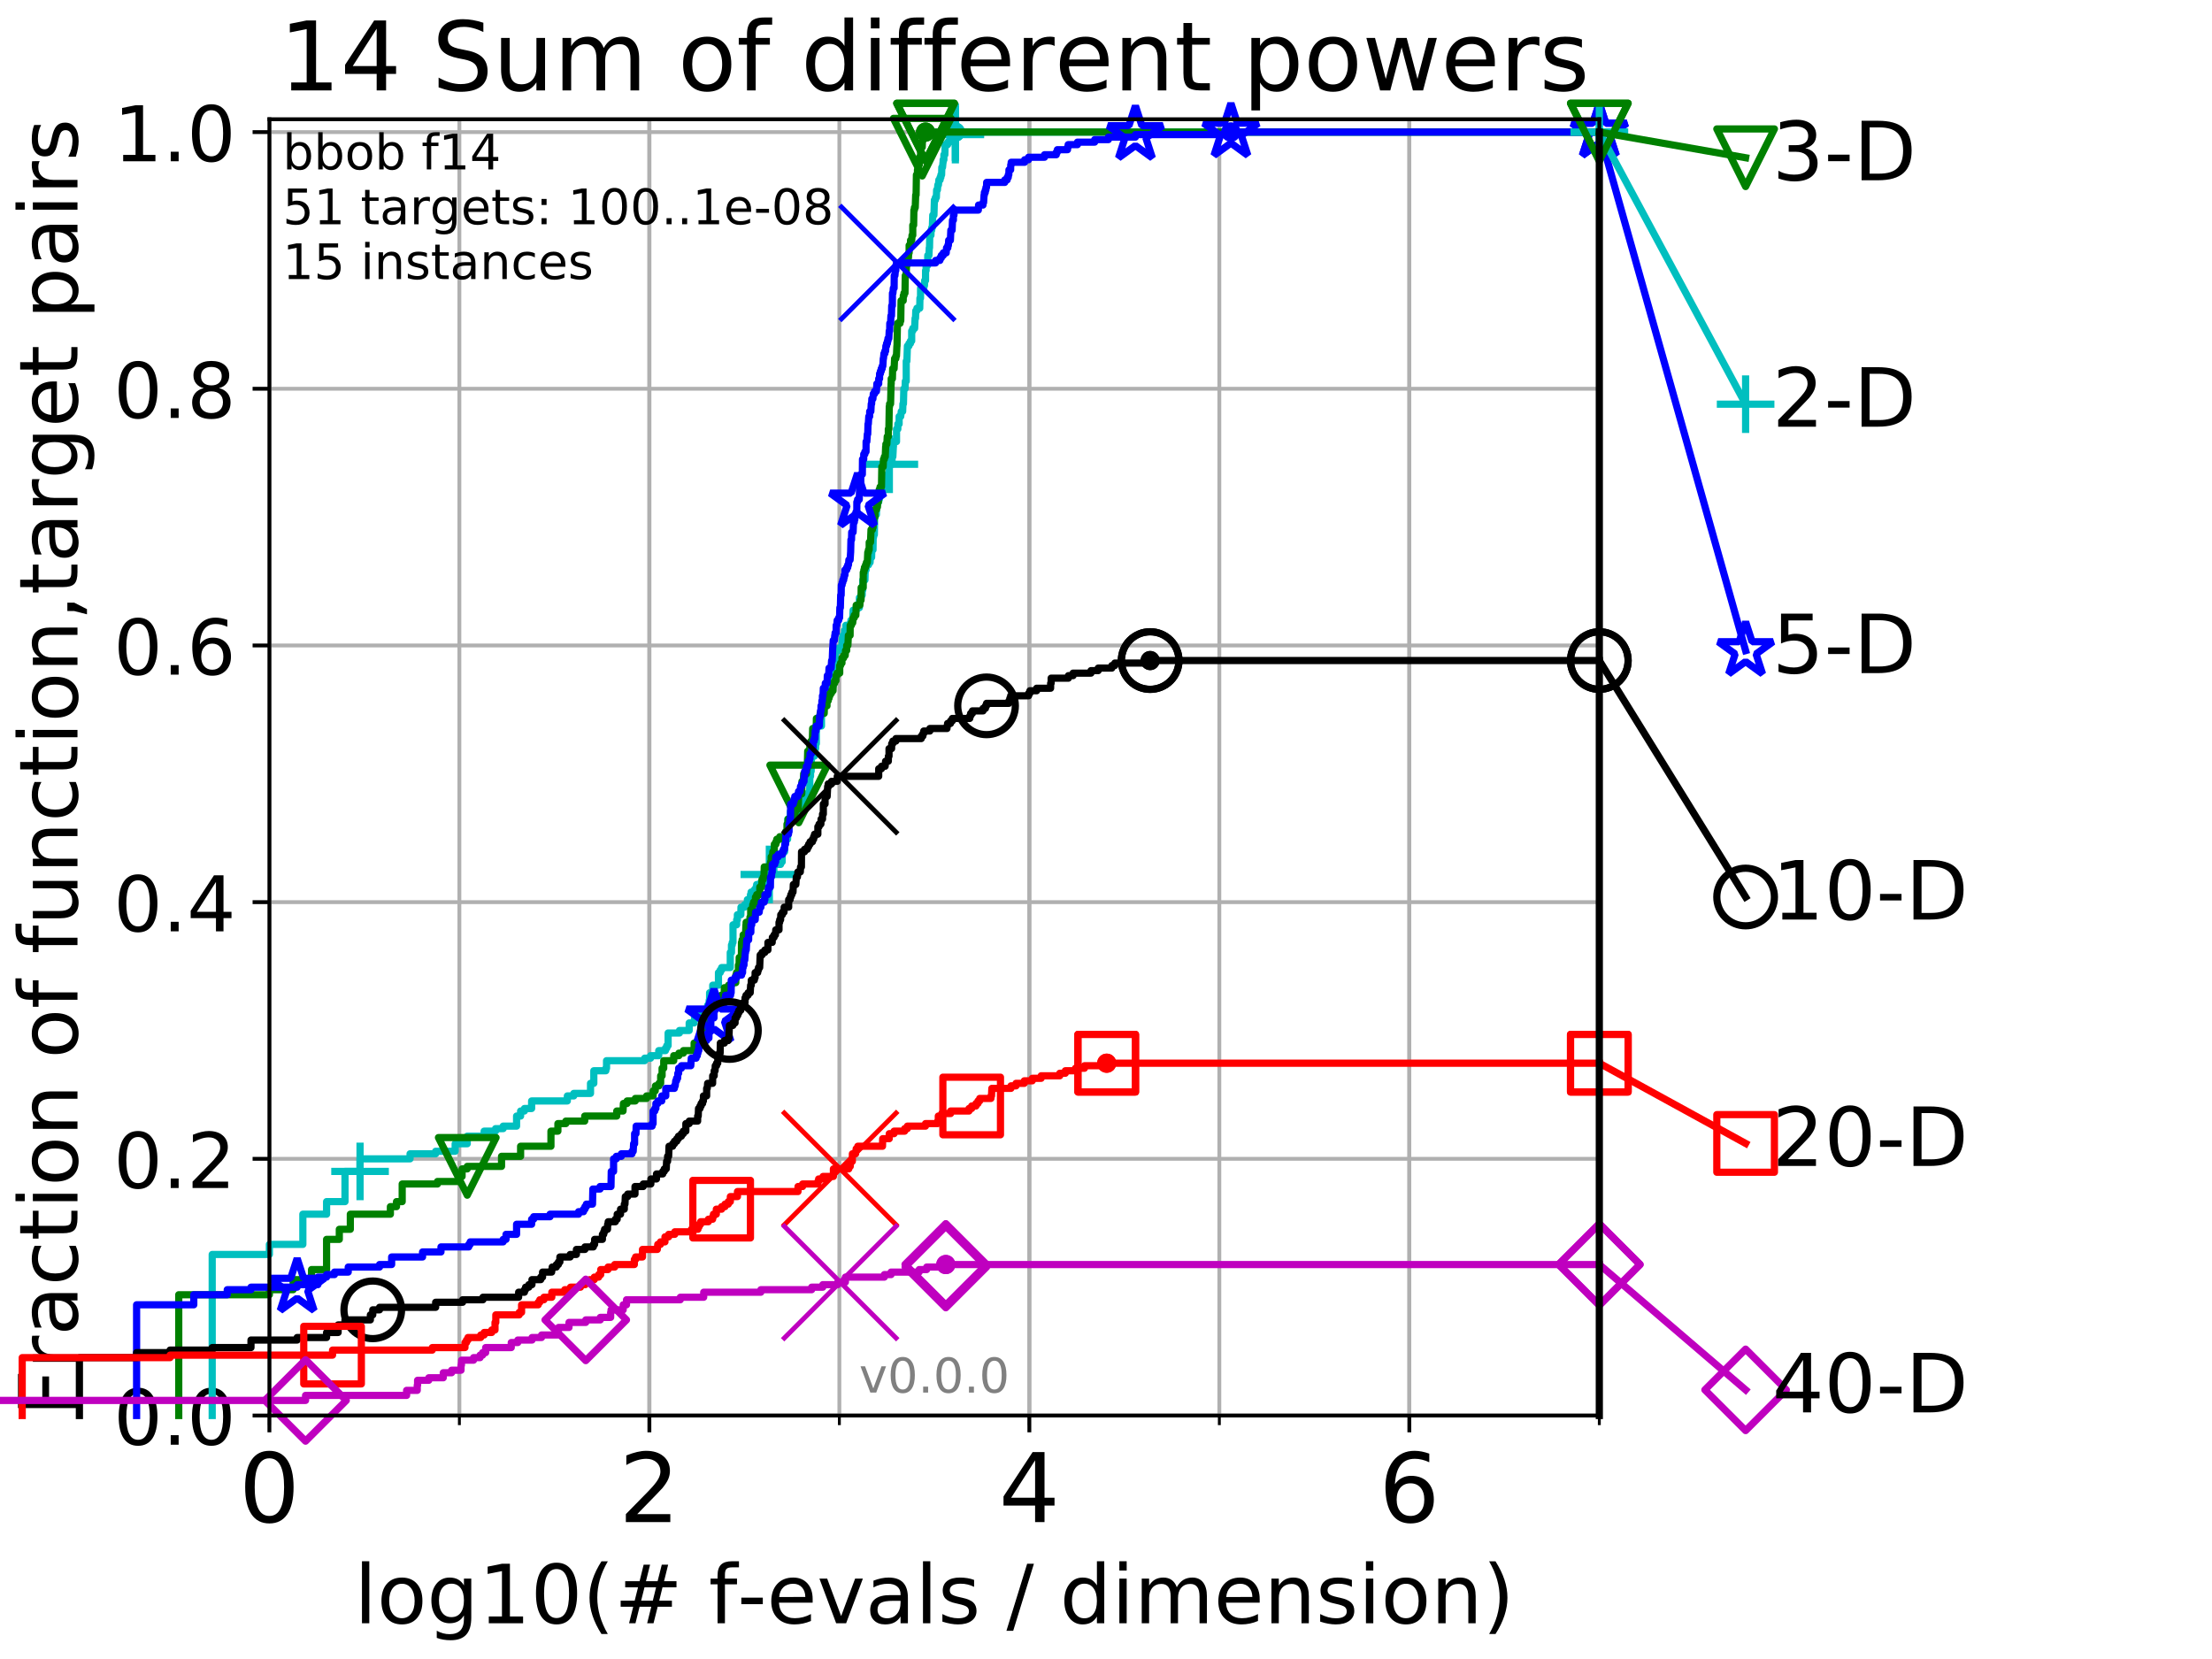 <?xml version="1.0" encoding="utf-8" standalone="no"?>
<!DOCTYPE svg PUBLIC "-//W3C//DTD SVG 1.1//EN"
  "http://www.w3.org/Graphics/SVG/1.1/DTD/svg11.dtd">
<!-- Created with matplotlib (http://matplotlib.org/) -->
<svg height="345.6pt" version="1.1" viewBox="0 0 460.8 345.6" width="460.8pt" xmlns="http://www.w3.org/2000/svg" xmlns:xlink="http://www.w3.org/1999/xlink">
 <defs>
  <style type="text/css">
*{stroke-linecap:butt;stroke-linejoin:round;}
  </style>
 </defs>
 <g id="figure_1">
  <g id="patch_1">
   <path d="M 0 345.6 
L 460.8 345.6 
L 460.8 0 
L 0 0 
z
" style="fill:#ffffff;"/>
  </g>
  <g id="axes_1">
   <g id="patch_2">
    <path d="M 56.12 294.88 
L 333.168 294.88 
L 333.168 24.84 
L 56.12 24.84 
z
" style="fill:#ffffff;"/>
   </g>
   <g id="matplotlib.axis_1">
    <g id="xtick_1">
     <g id="line2d_1">
      <path clip-path="url(#pb8c04c5ccb)" d="M 56.12 294.88 
L 56.12 24.84 
" style="fill:none;stroke:#b0b0b0;stroke-linecap:square;stroke-width:0.8;"/>
     </g>
     <g id="line2d_2">
      <defs>
       <path d="M 0 0 
L 0 3.5 
" id="m6b1fc5ec80" style="stroke:#000000;stroke-width:0.8;"/>
      </defs>
      <g>
       <use style="stroke:#000000;stroke-width:0.8;" x="56.12" xlink:href="#m6b1fc5ec80" y="294.88"/>
      </g>
     </g>
     <g id="text_1">
      <!-- 0 -->
      <defs>
       <path d="M 31.781 66.406 
Q 24.172 66.406 20.328 58.906 
Q 16.5 51.422 16.5 36.375 
Q 16.5 21.391 20.328 13.891 
Q 24.172 6.391 31.781 6.391 
Q 39.453 6.391 43.281 13.891 
Q 47.125 21.391 47.125 36.375 
Q 47.125 51.422 43.281 58.906 
Q 39.453 66.406 31.781 66.406 
z
M 31.781 74.219 
Q 44.047 74.219 50.516 64.516 
Q 56.984 54.828 56.984 36.375 
Q 56.984 17.969 50.516 8.266 
Q 44.047 -1.422 31.781 -1.422 
Q 19.531 -1.422 13.062 8.266 
Q 6.594 17.969 6.594 36.375 
Q 6.594 54.828 13.062 64.516 
Q 19.531 74.219 31.781 74.219 
z
" id="DejaVuSans-30"/>
      </defs>
      <g transform="translate(49.758 317.077)scale(0.2 -0.2)">
       <use xlink:href="#DejaVuSans-30"/>
      </g>
     </g>
    </g>
    <g id="xtick_2">
     <g id="line2d_3">
      <path clip-path="url(#pb8c04c5ccb)" d="M 135.277 294.88 
L 135.277 24.84 
" style="fill:none;stroke:#b0b0b0;stroke-linecap:square;stroke-width:0.8;"/>
     </g>
     <g id="line2d_4">
      <g>
       <use style="stroke:#000000;stroke-width:0.8;" x="135.277" xlink:href="#m6b1fc5ec80" y="294.88"/>
      </g>
     </g>
     <g id="text_2">
      <!-- 2 -->
      <defs>
       <path d="M 19.188 8.297 
L 53.609 8.297 
L 53.609 0 
L 7.328 0 
L 7.328 8.297 
Q 12.938 14.109 22.625 23.891 
Q 32.328 33.688 34.812 36.531 
Q 39.547 41.844 41.422 45.531 
Q 43.312 49.219 43.312 52.781 
Q 43.312 58.594 39.234 62.25 
Q 35.156 65.922 28.609 65.922 
Q 23.969 65.922 18.812 64.312 
Q 13.672 62.703 7.812 59.422 
L 7.812 69.391 
Q 13.766 71.781 18.938 73 
Q 24.125 74.219 28.422 74.219 
Q 39.75 74.219 46.484 68.547 
Q 53.219 62.891 53.219 53.422 
Q 53.219 48.922 51.531 44.891 
Q 49.859 40.875 45.406 35.406 
Q 44.188 33.984 37.641 27.219 
Q 31.109 20.453 19.188 8.297 
z
" id="DejaVuSans-32"/>
      </defs>
      <g transform="translate(128.914 317.077)scale(0.2 -0.2)">
       <use xlink:href="#DejaVuSans-32"/>
      </g>
     </g>
    </g>
    <g id="xtick_3">
     <g id="line2d_5">
      <path clip-path="url(#pb8c04c5ccb)" d="M 214.433 294.88 
L 214.433 24.84 
" style="fill:none;stroke:#b0b0b0;stroke-linecap:square;stroke-width:0.8;"/>
     </g>
     <g id="line2d_6">
      <g>
       <use style="stroke:#000000;stroke-width:0.8;" x="214.433" xlink:href="#m6b1fc5ec80" y="294.88"/>
      </g>
     </g>
     <g id="text_3">
      <!-- 4 -->
      <defs>
       <path d="M 37.797 64.312 
L 12.891 25.391 
L 37.797 25.391 
z
M 35.203 72.906 
L 47.609 72.906 
L 47.609 25.391 
L 58.016 25.391 
L 58.016 17.188 
L 47.609 17.188 
L 47.609 0 
L 37.797 0 
L 37.797 17.188 
L 4.891 17.188 
L 4.891 26.703 
z
" id="DejaVuSans-34"/>
      </defs>
      <g transform="translate(208.071 317.077)scale(0.2 -0.2)">
       <use xlink:href="#DejaVuSans-34"/>
      </g>
     </g>
    </g>
    <g id="xtick_4">
     <g id="line2d_7">
      <path clip-path="url(#pb8c04c5ccb)" d="M 293.59 294.88 
L 293.59 24.84 
" style="fill:none;stroke:#b0b0b0;stroke-linecap:square;stroke-width:0.8;"/>
     </g>
     <g id="line2d_8">
      <g>
       <use style="stroke:#000000;stroke-width:0.8;" x="293.59" xlink:href="#m6b1fc5ec80" y="294.88"/>
      </g>
     </g>
     <g id="text_4">
      <!-- 6 -->
      <defs>
       <path d="M 33.016 40.375 
Q 26.375 40.375 22.484 35.828 
Q 18.609 31.297 18.609 23.391 
Q 18.609 15.531 22.484 10.953 
Q 26.375 6.391 33.016 6.391 
Q 39.656 6.391 43.531 10.953 
Q 47.406 15.531 47.406 23.391 
Q 47.406 31.297 43.531 35.828 
Q 39.656 40.375 33.016 40.375 
z
M 52.594 71.297 
L 52.594 62.312 
Q 48.875 64.062 45.094 64.984 
Q 41.312 65.922 37.594 65.922 
Q 27.828 65.922 22.672 59.328 
Q 17.531 52.734 16.797 39.406 
Q 19.672 43.656 24.016 45.922 
Q 28.375 48.188 33.594 48.188 
Q 44.578 48.188 50.953 41.516 
Q 57.328 34.859 57.328 23.391 
Q 57.328 12.156 50.688 5.359 
Q 44.047 -1.422 33.016 -1.422 
Q 20.359 -1.422 13.672 8.266 
Q 6.984 17.969 6.984 36.375 
Q 6.984 53.656 15.188 63.938 
Q 23.391 74.219 37.203 74.219 
Q 40.922 74.219 44.703 73.484 
Q 48.484 72.75 52.594 71.297 
z
" id="DejaVuSans-36"/>
      </defs>
      <g transform="translate(287.227 317.077)scale(0.2 -0.2)">
       <use xlink:href="#DejaVuSans-36"/>
      </g>
     </g>
    </g>
    <g id="xtick_5">
     <g id="line2d_9">
      <path clip-path="url(#pb8c04c5ccb)" d="M 56.12 294.88 
L 56.12 24.84 
" style="fill:none;stroke:#b0b0b0;stroke-linecap:square;stroke-width:0.8;"/>
     </g>
     <g id="line2d_10">
      <defs>
       <path d="M 0 0 
L 0 2 
" id="ma94d085597" style="stroke:#000000;stroke-width:0.6;"/>
      </defs>
      <g>
       <use style="stroke:#000000;stroke-width:0.6;" x="56.12" xlink:href="#ma94d085597" y="294.88"/>
      </g>
     </g>
    </g>
    <g id="xtick_6">
     <g id="line2d_11">
      <path clip-path="url(#pb8c04c5ccb)" d="M 95.698 294.88 
L 95.698 24.84 
" style="fill:none;stroke:#b0b0b0;stroke-linecap:square;stroke-width:0.8;"/>
     </g>
     <g id="line2d_12">
      <g>
       <use style="stroke:#000000;stroke-width:0.6;" x="95.698" xlink:href="#ma94d085597" y="294.88"/>
      </g>
     </g>
    </g>
    <g id="xtick_7">
     <g id="line2d_13">
      <path clip-path="url(#pb8c04c5ccb)" d="M 135.277 294.88 
L 135.277 24.84 
" style="fill:none;stroke:#b0b0b0;stroke-linecap:square;stroke-width:0.8;"/>
     </g>
     <g id="line2d_14">
      <g>
       <use style="stroke:#000000;stroke-width:0.6;" x="135.277" xlink:href="#ma94d085597" y="294.88"/>
      </g>
     </g>
    </g>
    <g id="xtick_8">
     <g id="line2d_15">
      <path clip-path="url(#pb8c04c5ccb)" d="M 174.855 294.88 
L 174.855 24.84 
" style="fill:none;stroke:#b0b0b0;stroke-linecap:square;stroke-width:0.8;"/>
     </g>
     <g id="line2d_16">
      <g>
       <use style="stroke:#000000;stroke-width:0.6;" x="174.855" xlink:href="#ma94d085597" y="294.88"/>
      </g>
     </g>
    </g>
    <g id="xtick_9">
     <g id="line2d_17">
      <path clip-path="url(#pb8c04c5ccb)" d="M 214.433 294.88 
L 214.433 24.84 
" style="fill:none;stroke:#b0b0b0;stroke-linecap:square;stroke-width:0.8;"/>
     </g>
     <g id="line2d_18">
      <g>
       <use style="stroke:#000000;stroke-width:0.6;" x="214.433" xlink:href="#ma94d085597" y="294.88"/>
      </g>
     </g>
    </g>
    <g id="xtick_10">
     <g id="line2d_19">
      <path clip-path="url(#pb8c04c5ccb)" d="M 254.011 294.88 
L 254.011 24.84 
" style="fill:none;stroke:#b0b0b0;stroke-linecap:square;stroke-width:0.8;"/>
     </g>
     <g id="line2d_20">
      <g>
       <use style="stroke:#000000;stroke-width:0.6;" x="254.011" xlink:href="#ma94d085597" y="294.88"/>
      </g>
     </g>
    </g>
    <g id="xtick_11">
     <g id="line2d_21">
      <path clip-path="url(#pb8c04c5ccb)" d="M 293.59 294.88 
L 293.59 24.84 
" style="fill:none;stroke:#b0b0b0;stroke-linecap:square;stroke-width:0.8;"/>
     </g>
     <g id="line2d_22">
      <g>
       <use style="stroke:#000000;stroke-width:0.6;" x="293.59" xlink:href="#ma94d085597" y="294.88"/>
      </g>
     </g>
    </g>
    <g id="xtick_12">
     <g id="line2d_23">
      <path clip-path="url(#pb8c04c5ccb)" d="M 333.168 294.88 
L 333.168 24.84 
" style="fill:none;stroke:#b0b0b0;stroke-linecap:square;stroke-width:0.8;"/>
     </g>
     <g id="line2d_24">
      <g>
       <use style="stroke:#000000;stroke-width:0.6;" x="333.168" xlink:href="#ma94d085597" y="294.88"/>
      </g>
     </g>
    </g>
    <g id="text_5">
     <!-- log10(# f-evals / dimension) -->
     <defs>
      <path d="M 9.422 75.984 
L 18.406 75.984 
L 18.406 0 
L 9.422 0 
z
" id="DejaVuSans-6c"/>
      <path d="M 30.609 48.391 
Q 23.391 48.391 19.188 42.75 
Q 14.984 37.109 14.984 27.297 
Q 14.984 17.484 19.156 11.844 
Q 23.344 6.203 30.609 6.203 
Q 37.797 6.203 41.984 11.859 
Q 46.188 17.531 46.188 27.297 
Q 46.188 37.016 41.984 42.703 
Q 37.797 48.391 30.609 48.391 
z
M 30.609 56 
Q 42.328 56 49.016 48.375 
Q 55.719 40.766 55.719 27.297 
Q 55.719 13.875 49.016 6.219 
Q 42.328 -1.422 30.609 -1.422 
Q 18.844 -1.422 12.172 6.219 
Q 5.516 13.875 5.516 27.297 
Q 5.516 40.766 12.172 48.375 
Q 18.844 56 30.609 56 
z
" id="DejaVuSans-6f"/>
      <path d="M 45.406 27.984 
Q 45.406 37.75 41.375 43.109 
Q 37.359 48.484 30.078 48.484 
Q 22.859 48.484 18.828 43.109 
Q 14.797 37.75 14.797 27.984 
Q 14.797 18.266 18.828 12.891 
Q 22.859 7.516 30.078 7.516 
Q 37.359 7.516 41.375 12.891 
Q 45.406 18.266 45.406 27.984 
z
M 54.391 6.781 
Q 54.391 -7.172 48.188 -13.984 
Q 42 -20.797 29.203 -20.797 
Q 24.469 -20.797 20.266 -20.094 
Q 16.062 -19.391 12.109 -17.922 
L 12.109 -9.188 
Q 16.062 -11.328 19.922 -12.344 
Q 23.781 -13.375 27.781 -13.375 
Q 36.625 -13.375 41.016 -8.766 
Q 45.406 -4.156 45.406 5.172 
L 45.406 9.625 
Q 42.625 4.781 38.281 2.391 
Q 33.938 0 27.875 0 
Q 17.828 0 11.672 7.656 
Q 5.516 15.328 5.516 27.984 
Q 5.516 40.672 11.672 48.328 
Q 17.828 56 27.875 56 
Q 33.938 56 38.281 53.609 
Q 42.625 51.219 45.406 46.391 
L 45.406 54.688 
L 54.391 54.688 
z
" id="DejaVuSans-67"/>
      <path d="M 12.406 8.297 
L 28.516 8.297 
L 28.516 63.922 
L 10.984 60.406 
L 10.984 69.391 
L 28.422 72.906 
L 38.281 72.906 
L 38.281 8.297 
L 54.391 8.297 
L 54.391 0 
L 12.406 0 
z
" id="DejaVuSans-31"/>
      <path d="M 31 75.875 
Q 24.469 64.656 21.281 53.656 
Q 18.109 42.672 18.109 31.391 
Q 18.109 20.125 21.312 9.062 
Q 24.516 -2 31 -13.188 
L 23.188 -13.188 
Q 15.875 -1.703 12.234 9.375 
Q 8.594 20.453 8.594 31.391 
Q 8.594 42.281 12.203 53.312 
Q 15.828 64.359 23.188 75.875 
z
" id="DejaVuSans-28"/>
      <path d="M 51.125 44 
L 36.922 44 
L 32.812 27.688 
L 47.125 27.688 
z
M 43.797 71.781 
L 38.719 51.516 
L 52.984 51.516 
L 58.109 71.781 
L 65.922 71.781 
L 60.891 51.516 
L 76.125 51.516 
L 76.125 44 
L 58.984 44 
L 54.984 27.688 
L 70.516 27.688 
L 70.516 20.219 
L 53.078 20.219 
L 48 0 
L 40.188 0 
L 45.219 20.219 
L 30.906 20.219 
L 25.875 0 
L 18.016 0 
L 23.094 20.219 
L 7.719 20.219 
L 7.719 27.688 
L 24.906 27.688 
L 29 44 
L 13.281 44 
L 13.281 51.516 
L 30.906 51.516 
L 35.891 71.781 
z
" id="DejaVuSans-23"/>
      <path id="DejaVuSans-20"/>
      <path d="M 37.109 75.984 
L 37.109 68.5 
L 28.516 68.5 
Q 23.688 68.5 21.797 66.547 
Q 19.922 64.594 19.922 59.516 
L 19.922 54.688 
L 34.719 54.688 
L 34.719 47.703 
L 19.922 47.703 
L 19.922 0 
L 10.891 0 
L 10.891 47.703 
L 2.297 47.703 
L 2.297 54.688 
L 10.891 54.688 
L 10.891 58.5 
Q 10.891 67.625 15.141 71.797 
Q 19.391 75.984 28.609 75.984 
z
" id="DejaVuSans-66"/>
      <path d="M 4.891 31.391 
L 31.203 31.391 
L 31.203 23.391 
L 4.891 23.391 
z
" id="DejaVuSans-2d"/>
      <path d="M 56.203 29.594 
L 56.203 25.203 
L 14.891 25.203 
Q 15.484 15.922 20.484 11.062 
Q 25.484 6.203 34.422 6.203 
Q 39.594 6.203 44.453 7.469 
Q 49.312 8.734 54.109 11.281 
L 54.109 2.781 
Q 49.266 0.734 44.188 -0.344 
Q 39.109 -1.422 33.891 -1.422 
Q 20.797 -1.422 13.156 6.188 
Q 5.516 13.812 5.516 26.812 
Q 5.516 40.234 12.766 48.109 
Q 20.016 56 32.328 56 
Q 43.359 56 49.781 48.891 
Q 56.203 41.797 56.203 29.594 
z
M 47.219 32.234 
Q 47.125 39.594 43.094 43.984 
Q 39.062 48.391 32.422 48.391 
Q 24.906 48.391 20.391 44.141 
Q 15.875 39.891 15.188 32.172 
z
" id="DejaVuSans-65"/>
      <path d="M 2.984 54.688 
L 12.5 54.688 
L 29.594 8.797 
L 46.688 54.688 
L 56.203 54.688 
L 35.688 0 
L 23.484 0 
z
" id="DejaVuSans-76"/>
      <path d="M 34.281 27.484 
Q 23.391 27.484 19.188 25 
Q 14.984 22.516 14.984 16.5 
Q 14.984 11.719 18.141 8.906 
Q 21.297 6.109 26.703 6.109 
Q 34.188 6.109 38.703 11.406 
Q 43.219 16.703 43.219 25.484 
L 43.219 27.484 
z
M 52.203 31.203 
L 52.203 0 
L 43.219 0 
L 43.219 8.297 
Q 40.141 3.328 35.547 0.953 
Q 30.953 -1.422 24.312 -1.422 
Q 15.922 -1.422 10.953 3.297 
Q 6 8.016 6 15.922 
Q 6 25.141 12.172 29.828 
Q 18.359 34.516 30.609 34.516 
L 43.219 34.516 
L 43.219 35.406 
Q 43.219 41.609 39.141 45 
Q 35.062 48.391 27.688 48.391 
Q 23 48.391 18.547 47.266 
Q 14.109 46.141 10.016 43.891 
L 10.016 52.203 
Q 14.938 54.109 19.578 55.047 
Q 24.219 56 28.609 56 
Q 40.484 56 46.344 49.844 
Q 52.203 43.703 52.203 31.203 
z
" id="DejaVuSans-61"/>
      <path d="M 44.281 53.078 
L 44.281 44.578 
Q 40.484 46.531 36.375 47.5 
Q 32.281 48.484 27.875 48.484 
Q 21.188 48.484 17.844 46.438 
Q 14.5 44.391 14.5 40.281 
Q 14.5 37.156 16.891 35.375 
Q 19.281 33.594 26.516 31.984 
L 29.594 31.297 
Q 39.156 29.25 43.188 25.516 
Q 47.219 21.781 47.219 15.094 
Q 47.219 7.469 41.188 3.016 
Q 35.156 -1.422 24.609 -1.422 
Q 20.219 -1.422 15.453 -0.562 
Q 10.688 0.297 5.422 2 
L 5.422 11.281 
Q 10.406 8.688 15.234 7.391 
Q 20.062 6.109 24.812 6.109 
Q 31.156 6.109 34.562 8.281 
Q 37.984 10.453 37.984 14.406 
Q 37.984 18.062 35.516 20.016 
Q 33.062 21.969 24.703 23.781 
L 21.578 24.516 
Q 13.234 26.266 9.516 29.906 
Q 5.812 33.547 5.812 39.891 
Q 5.812 47.609 11.281 51.797 
Q 16.75 56 26.812 56 
Q 31.781 56 36.172 55.266 
Q 40.578 54.547 44.281 53.078 
z
" id="DejaVuSans-73"/>
      <path d="M 25.391 72.906 
L 33.688 72.906 
L 8.297 -9.281 
L 0 -9.281 
z
" id="DejaVuSans-2f"/>
      <path d="M 45.406 46.391 
L 45.406 75.984 
L 54.391 75.984 
L 54.391 0 
L 45.406 0 
L 45.406 8.203 
Q 42.578 3.328 38.25 0.953 
Q 33.938 -1.422 27.875 -1.422 
Q 17.969 -1.422 11.734 6.484 
Q 5.516 14.406 5.516 27.297 
Q 5.516 40.188 11.734 48.094 
Q 17.969 56 27.875 56 
Q 33.938 56 38.25 53.625 
Q 42.578 51.266 45.406 46.391 
z
M 14.797 27.297 
Q 14.797 17.391 18.875 11.75 
Q 22.953 6.109 30.078 6.109 
Q 37.203 6.109 41.297 11.75 
Q 45.406 17.391 45.406 27.297 
Q 45.406 37.203 41.297 42.844 
Q 37.203 48.484 30.078 48.484 
Q 22.953 48.484 18.875 42.844 
Q 14.797 37.203 14.797 27.297 
z
" id="DejaVuSans-64"/>
      <path d="M 9.422 54.688 
L 18.406 54.688 
L 18.406 0 
L 9.422 0 
z
M 9.422 75.984 
L 18.406 75.984 
L 18.406 64.594 
L 9.422 64.594 
z
" id="DejaVuSans-69"/>
      <path d="M 52 44.188 
Q 55.375 50.25 60.062 53.125 
Q 64.75 56 71.094 56 
Q 79.641 56 84.281 50.016 
Q 88.922 44.047 88.922 33.016 
L 88.922 0 
L 79.891 0 
L 79.891 32.719 
Q 79.891 40.578 77.094 44.375 
Q 74.312 48.188 68.609 48.188 
Q 61.625 48.188 57.562 43.547 
Q 53.516 38.922 53.516 30.906 
L 53.516 0 
L 44.484 0 
L 44.484 32.719 
Q 44.484 40.625 41.703 44.406 
Q 38.922 48.188 33.109 48.188 
Q 26.219 48.188 22.156 43.531 
Q 18.109 38.875 18.109 30.906 
L 18.109 0 
L 9.078 0 
L 9.078 54.688 
L 18.109 54.688 
L 18.109 46.188 
Q 21.188 51.219 25.484 53.609 
Q 29.781 56 35.688 56 
Q 41.656 56 45.828 52.969 
Q 50 49.953 52 44.188 
z
" id="DejaVuSans-6d"/>
      <path d="M 54.891 33.016 
L 54.891 0 
L 45.906 0 
L 45.906 32.719 
Q 45.906 40.484 42.875 44.328 
Q 39.844 48.188 33.797 48.188 
Q 26.516 48.188 22.312 43.547 
Q 18.109 38.922 18.109 30.906 
L 18.109 0 
L 9.078 0 
L 9.078 54.688 
L 18.109 54.688 
L 18.109 46.188 
Q 21.344 51.125 25.703 53.562 
Q 30.078 56 35.797 56 
Q 45.219 56 50.047 50.172 
Q 54.891 44.344 54.891 33.016 
z
" id="DejaVuSans-6e"/>
      <path d="M 8.016 75.875 
L 15.828 75.875 
Q 23.141 64.359 26.781 53.312 
Q 30.422 42.281 30.422 31.391 
Q 30.422 20.453 26.781 9.375 
Q 23.141 -1.703 15.828 -13.188 
L 8.016 -13.188 
Q 14.5 -2 17.703 9.062 
Q 20.906 20.125 20.906 31.391 
Q 20.906 42.672 17.703 53.656 
Q 14.5 64.656 8.016 75.875 
z
" id="DejaVuSans-29"/>
     </defs>
     <g transform="translate(73.803 338.154)scale(0.17 -0.17)">
      <use xlink:href="#DejaVuSans-6c"/>
      <use x="27.783" xlink:href="#DejaVuSans-6f"/>
      <use x="88.965" xlink:href="#DejaVuSans-67"/>
      <use x="152.441" xlink:href="#DejaVuSans-31"/>
      <use x="216.064" xlink:href="#DejaVuSans-30"/>
      <use x="279.688" xlink:href="#DejaVuSans-28"/>
      <use x="318.701" xlink:href="#DejaVuSans-23"/>
      <use x="402.49" xlink:href="#DejaVuSans-20"/>
      <use x="434.277" xlink:href="#DejaVuSans-66"/>
      <use x="469.404" xlink:href="#DejaVuSans-2d"/>
      <use x="505.488" xlink:href="#DejaVuSans-65"/>
      <use x="567.012" xlink:href="#DejaVuSans-76"/>
      <use x="626.191" xlink:href="#DejaVuSans-61"/>
      <use x="687.471" xlink:href="#DejaVuSans-6c"/>
      <use x="715.254" xlink:href="#DejaVuSans-73"/>
      <use x="767.354" xlink:href="#DejaVuSans-20"/>
      <use x="799.141" xlink:href="#DejaVuSans-2f"/>
      <use x="832.832" xlink:href="#DejaVuSans-20"/>
      <use x="864.619" xlink:href="#DejaVuSans-64"/>
      <use x="928.096" xlink:href="#DejaVuSans-69"/>
      <use x="955.879" xlink:href="#DejaVuSans-6d"/>
      <use x="1053.291" xlink:href="#DejaVuSans-65"/>
      <use x="1114.814" xlink:href="#DejaVuSans-6e"/>
      <use x="1178.193" xlink:href="#DejaVuSans-73"/>
      <use x="1230.293" xlink:href="#DejaVuSans-69"/>
      <use x="1258.076" xlink:href="#DejaVuSans-6f"/>
      <use x="1319.258" xlink:href="#DejaVuSans-6e"/>
      <use x="1382.637" xlink:href="#DejaVuSans-29"/>
     </g>
    </g>
   </g>
   <g id="matplotlib.axis_2">
    <g id="ytick_1">
     <g id="line2d_25">
      <path clip-path="url(#pb8c04c5ccb)" d="M 56.12 294.88 
L 333.168 294.88 
" style="fill:none;stroke:#b0b0b0;stroke-linecap:square;stroke-width:0.8;"/>
     </g>
     <g id="line2d_26">
      <defs>
       <path d="M 0 0 
L -3.5 0 
" id="m9ac954bead" style="stroke:#000000;stroke-width:0.8;"/>
      </defs>
      <g>
       <use style="stroke:#000000;stroke-width:0.8;" x="56.12" xlink:href="#m9ac954bead" y="294.88"/>
      </g>
     </g>
     <g id="text_6">
      <!-- 0.0 -->
      <defs>
       <path d="M 10.688 12.406 
L 21 12.406 
L 21 0 
L 10.688 0 
z
" id="DejaVuSans-2e"/>
      </defs>
      <g transform="translate(23.675 300.959)scale(0.16 -0.16)">
       <use xlink:href="#DejaVuSans-30"/>
       <use x="63.623" xlink:href="#DejaVuSans-2e"/>
       <use x="95.41" xlink:href="#DejaVuSans-30"/>
      </g>
     </g>
    </g>
    <g id="ytick_2">
     <g id="line2d_27">
      <path clip-path="url(#pb8c04c5ccb)" d="M 56.12 241.407 
L 333.168 241.407 
" style="fill:none;stroke:#b0b0b0;stroke-linecap:square;stroke-width:0.8;"/>
     </g>
     <g id="line2d_28">
      <g>
       <use style="stroke:#000000;stroke-width:0.8;" x="56.12" xlink:href="#m9ac954bead" y="241.407"/>
      </g>
     </g>
     <g id="text_7">
      <!-- 0.2 -->
      <g transform="translate(23.675 247.485)scale(0.16 -0.16)">
       <use xlink:href="#DejaVuSans-30"/>
       <use x="63.623" xlink:href="#DejaVuSans-2e"/>
       <use x="95.41" xlink:href="#DejaVuSans-32"/>
      </g>
     </g>
    </g>
    <g id="ytick_3">
     <g id="line2d_29">
      <path clip-path="url(#pb8c04c5ccb)" d="M 56.12 187.933 
L 333.168 187.933 
" style="fill:none;stroke:#b0b0b0;stroke-linecap:square;stroke-width:0.8;"/>
     </g>
     <g id="line2d_30">
      <g>
       <use style="stroke:#000000;stroke-width:0.8;" x="56.12" xlink:href="#m9ac954bead" y="187.933"/>
      </g>
     </g>
     <g id="text_8">
      <!-- 0.4 -->
      <g transform="translate(23.675 194.012)scale(0.16 -0.16)">
       <use xlink:href="#DejaVuSans-30"/>
       <use x="63.623" xlink:href="#DejaVuSans-2e"/>
       <use x="95.41" xlink:href="#DejaVuSans-34"/>
      </g>
     </g>
    </g>
    <g id="ytick_4">
     <g id="line2d_31">
      <path clip-path="url(#pb8c04c5ccb)" d="M 56.12 134.46 
L 333.168 134.46 
" style="fill:none;stroke:#b0b0b0;stroke-linecap:square;stroke-width:0.8;"/>
     </g>
     <g id="line2d_32">
      <g>
       <use style="stroke:#000000;stroke-width:0.8;" x="56.12" xlink:href="#m9ac954bead" y="134.46"/>
      </g>
     </g>
     <g id="text_9">
      <!-- 0.6 -->
      <g transform="translate(23.675 140.539)scale(0.16 -0.16)">
       <use xlink:href="#DejaVuSans-30"/>
       <use x="63.623" xlink:href="#DejaVuSans-2e"/>
       <use x="95.41" xlink:href="#DejaVuSans-36"/>
      </g>
     </g>
    </g>
    <g id="ytick_5">
     <g id="line2d_33">
      <path clip-path="url(#pb8c04c5ccb)" d="M 56.12 80.987 
L 333.168 80.987 
" style="fill:none;stroke:#b0b0b0;stroke-linecap:square;stroke-width:0.8;"/>
     </g>
     <g id="line2d_34">
      <g>
       <use style="stroke:#000000;stroke-width:0.8;" x="56.12" xlink:href="#m9ac954bead" y="80.987"/>
      </g>
     </g>
     <g id="text_10">
      <!-- 0.8 -->
      <defs>
       <path d="M 31.781 34.625 
Q 24.75 34.625 20.719 30.859 
Q 16.703 27.094 16.703 20.516 
Q 16.703 13.922 20.719 10.156 
Q 24.75 6.391 31.781 6.391 
Q 38.812 6.391 42.859 10.172 
Q 46.922 13.969 46.922 20.516 
Q 46.922 27.094 42.891 30.859 
Q 38.875 34.625 31.781 34.625 
z
M 21.922 38.812 
Q 15.578 40.375 12.031 44.719 
Q 8.5 49.078 8.5 55.328 
Q 8.5 64.062 14.719 69.141 
Q 20.953 74.219 31.781 74.219 
Q 42.672 74.219 48.875 69.141 
Q 55.078 64.062 55.078 55.328 
Q 55.078 49.078 51.531 44.719 
Q 48 40.375 41.703 38.812 
Q 48.828 37.156 52.797 32.312 
Q 56.781 27.484 56.781 20.516 
Q 56.781 9.906 50.312 4.234 
Q 43.844 -1.422 31.781 -1.422 
Q 19.734 -1.422 13.25 4.234 
Q 6.781 9.906 6.781 20.516 
Q 6.781 27.484 10.781 32.312 
Q 14.797 37.156 21.922 38.812 
z
M 18.312 54.391 
Q 18.312 48.734 21.844 45.562 
Q 25.391 42.391 31.781 42.391 
Q 38.141 42.391 41.719 45.562 
Q 45.312 48.734 45.312 54.391 
Q 45.312 60.062 41.719 63.234 
Q 38.141 66.406 31.781 66.406 
Q 25.391 66.406 21.844 63.234 
Q 18.312 60.062 18.312 54.391 
z
" id="DejaVuSans-38"/>
      </defs>
      <g transform="translate(23.675 87.066)scale(0.16 -0.16)">
       <use xlink:href="#DejaVuSans-30"/>
       <use x="63.623" xlink:href="#DejaVuSans-2e"/>
       <use x="95.41" xlink:href="#DejaVuSans-38"/>
      </g>
     </g>
    </g>
    <g id="ytick_6">
     <g id="line2d_35">
      <path clip-path="url(#pb8c04c5ccb)" d="M 56.12 27.514 
L 333.168 27.514 
" style="fill:none;stroke:#b0b0b0;stroke-linecap:square;stroke-width:0.8;"/>
     </g>
     <g id="line2d_36">
      <g>
       <use style="stroke:#000000;stroke-width:0.8;" x="56.12" xlink:href="#m9ac954bead" y="27.514"/>
      </g>
     </g>
     <g id="text_11">
      <!-- 1.0 -->
      <g transform="translate(23.675 33.592)scale(0.16 -0.16)">
       <use xlink:href="#DejaVuSans-31"/>
       <use x="63.623" xlink:href="#DejaVuSans-2e"/>
       <use x="95.41" xlink:href="#DejaVuSans-30"/>
      </g>
     </g>
    </g>
    <g id="text_12">
     <!-- Fraction of function,target pairs -->
     <defs>
      <path d="M 9.812 72.906 
L 51.703 72.906 
L 51.703 64.594 
L 19.672 64.594 
L 19.672 43.109 
L 48.578 43.109 
L 48.578 34.812 
L 19.672 34.812 
L 19.672 0 
L 9.812 0 
z
" id="DejaVuSans-46"/>
      <path d="M 41.109 46.297 
Q 39.594 47.172 37.812 47.578 
Q 36.031 48 33.891 48 
Q 26.266 48 22.188 43.047 
Q 18.109 38.094 18.109 28.812 
L 18.109 0 
L 9.078 0 
L 9.078 54.688 
L 18.109 54.688 
L 18.109 46.188 
Q 20.953 51.172 25.484 53.578 
Q 30.031 56 36.531 56 
Q 37.453 56 38.578 55.875 
Q 39.703 55.766 41.062 55.516 
z
" id="DejaVuSans-72"/>
      <path d="M 48.781 52.594 
L 48.781 44.188 
Q 44.969 46.297 41.141 47.344 
Q 37.312 48.391 33.406 48.391 
Q 24.656 48.391 19.812 42.844 
Q 14.984 37.312 14.984 27.297 
Q 14.984 17.281 19.812 11.734 
Q 24.656 6.203 33.406 6.203 
Q 37.312 6.203 41.141 7.25 
Q 44.969 8.297 48.781 10.406 
L 48.781 2.094 
Q 45.016 0.344 40.984 -0.531 
Q 36.969 -1.422 32.422 -1.422 
Q 20.062 -1.422 12.781 6.344 
Q 5.516 14.109 5.516 27.297 
Q 5.516 40.672 12.859 48.328 
Q 20.219 56 33.016 56 
Q 37.156 56 41.109 55.141 
Q 45.062 54.297 48.781 52.594 
z
" id="DejaVuSans-63"/>
      <path d="M 18.312 70.219 
L 18.312 54.688 
L 36.812 54.688 
L 36.812 47.703 
L 18.312 47.703 
L 18.312 18.016 
Q 18.312 11.328 20.141 9.422 
Q 21.969 7.516 27.594 7.516 
L 36.812 7.516 
L 36.812 0 
L 27.594 0 
Q 17.188 0 13.234 3.875 
Q 9.281 7.766 9.281 18.016 
L 9.281 47.703 
L 2.688 47.703 
L 2.688 54.688 
L 9.281 54.688 
L 9.281 70.219 
z
" id="DejaVuSans-74"/>
      <path d="M 8.5 21.578 
L 8.5 54.688 
L 17.484 54.688 
L 17.484 21.922 
Q 17.484 14.156 20.5 10.266 
Q 23.531 6.391 29.594 6.391 
Q 36.859 6.391 41.078 11.031 
Q 45.312 15.672 45.312 23.688 
L 45.312 54.688 
L 54.297 54.688 
L 54.297 0 
L 45.312 0 
L 45.312 8.406 
Q 42.047 3.422 37.719 1 
Q 33.406 -1.422 27.688 -1.422 
Q 18.266 -1.422 13.375 4.438 
Q 8.5 10.297 8.5 21.578 
z
M 31.109 56 
z
" id="DejaVuSans-75"/>
      <path d="M 11.719 12.406 
L 22.016 12.406 
L 22.016 4 
L 14.016 -11.625 
L 7.719 -11.625 
L 11.719 4 
z
" id="DejaVuSans-2c"/>
      <path d="M 18.109 8.203 
L 18.109 -20.797 
L 9.078 -20.797 
L 9.078 54.688 
L 18.109 54.688 
L 18.109 46.391 
Q 20.953 51.266 25.266 53.625 
Q 29.594 56 35.594 56 
Q 45.562 56 51.781 48.094 
Q 58.016 40.188 58.016 27.297 
Q 58.016 14.406 51.781 6.484 
Q 45.562 -1.422 35.594 -1.422 
Q 29.594 -1.422 25.266 0.953 
Q 20.953 3.328 18.109 8.203 
z
M 48.688 27.297 
Q 48.688 37.203 44.609 42.844 
Q 40.531 48.484 33.406 48.484 
Q 26.266 48.484 22.188 42.844 
Q 18.109 37.203 18.109 27.297 
Q 18.109 17.391 22.188 11.75 
Q 26.266 6.109 33.406 6.109 
Q 40.531 6.109 44.609 11.75 
Q 48.688 17.391 48.688 27.297 
z
" id="DejaVuSans-70"/>
     </defs>
     <g transform="translate(16.14 294.999)rotate(-90)scale(0.17 -0.17)">
      <use xlink:href="#DejaVuSans-46"/>
      <use x="57.41" xlink:href="#DejaVuSans-72"/>
      <use x="98.523" xlink:href="#DejaVuSans-61"/>
      <use x="159.803" xlink:href="#DejaVuSans-63"/>
      <use x="214.783" xlink:href="#DejaVuSans-74"/>
      <use x="253.992" xlink:href="#DejaVuSans-69"/>
      <use x="281.775" xlink:href="#DejaVuSans-6f"/>
      <use x="342.957" xlink:href="#DejaVuSans-6e"/>
      <use x="406.336" xlink:href="#DejaVuSans-20"/>
      <use x="438.123" xlink:href="#DejaVuSans-6f"/>
      <use x="499.305" xlink:href="#DejaVuSans-66"/>
      <use x="534.51" xlink:href="#DejaVuSans-20"/>
      <use x="566.297" xlink:href="#DejaVuSans-66"/>
      <use x="601.502" xlink:href="#DejaVuSans-75"/>
      <use x="664.881" xlink:href="#DejaVuSans-6e"/>
      <use x="728.26" xlink:href="#DejaVuSans-63"/>
      <use x="783.24" xlink:href="#DejaVuSans-74"/>
      <use x="822.449" xlink:href="#DejaVuSans-69"/>
      <use x="850.232" xlink:href="#DejaVuSans-6f"/>
      <use x="911.414" xlink:href="#DejaVuSans-6e"/>
      <use x="974.793" xlink:href="#DejaVuSans-2c"/>
      <use x="1006.58" xlink:href="#DejaVuSans-74"/>
      <use x="1045.789" xlink:href="#DejaVuSans-61"/>
      <use x="1107.068" xlink:href="#DejaVuSans-72"/>
      <use x="1148.166" xlink:href="#DejaVuSans-67"/>
      <use x="1211.643" xlink:href="#DejaVuSans-65"/>
      <use x="1273.166" xlink:href="#DejaVuSans-74"/>
      <use x="1312.375" xlink:href="#DejaVuSans-20"/>
      <use x="1344.162" xlink:href="#DejaVuSans-70"/>
      <use x="1407.639" xlink:href="#DejaVuSans-61"/>
      <use x="1468.918" xlink:href="#DejaVuSans-69"/>
      <use x="1496.701" xlink:href="#DejaVuSans-72"/>
      <use x="1537.814" xlink:href="#DejaVuSans-73"/>
     </g>
    </g>
   </g>
   <g id="line2d_37">
    <defs>
     <path d="M 0 1.5 
C 0.398 1.5 0.779 1.342 1.061 1.061 
C 1.342 0.779 1.5 0.398 1.5 0 
C 1.5 -0.398 1.342 -0.779 1.061 -1.061 
C 0.779 -1.342 0.398 -1.5 0 -1.5 
C -0.398 -1.5 -0.779 -1.342 -1.061 -1.061 
C -1.342 -0.779 -1.5 -0.398 -1.5 0 
C -1.5 0.398 -1.342 0.779 -1.061 1.061 
C -0.779 1.342 -0.398 1.5 0 1.5 
z
" id="m34e4bf8d5d" style="stroke:#00bfbf;"/>
    </defs>
    <g>
     <use style="fill:#00bfbf;stroke:#00bfbf;" x="199.02" xlink:href="#m34e4bf8d5d" y="27.514"/>
     <use style="fill:#00bfbf;stroke:#00bfbf;" x="199.02" xlink:href="#m34e4bf8d5d" y="27.514"/>
    </g>
   </g>
   <g id="line2d_38">
    <path d="M 44.206 294.88 
L 44.206 261.328 
L 56.12 261.328 
L 56.12 259.231 
L 63.089 259.231 
L 63.089 252.94 
L 68.034 252.94 
L 68.034 250.319 
L 71.87 250.319 
L 71.87 244.028 
L 75.004 244.028 
L 75.004 241.407 
L 85.422 241.407 
L 85.422 240.358 
L 90.753 240.358 
L 90.753 239.834 
L 94.817 239.834 
L 94.817 238.261 
L 97.337 238.261 
L 97.337 236.689 
L 100.857 236.689 
L 100.857 235.64 
L 103.231 235.64 
L 103.231 235.116 
L 104.819 235.116 
L 104.819 234.592 
L 107.613 234.592 
L 107.613 232.495 
L 108.451 232.495 
L 108.451 231.446 
L 109.251 231.446 
L 109.251 230.922 
L 110.746 230.922 
L 110.746 229.349 
L 118.187 229.349 
L 118.187 228.301 
L 119.527 228.301 
L 119.527 227.776 
L 123.015 227.776 
L 123.015 225.679 
L 123.703 225.679 
L 123.703 223.058 
L 126.207 223.058 
L 126.207 222.534 
L 126.352 222.534 
L 126.352 220.961 
L 134.304 220.961 
L 134.304 220.437 
L 135.532 220.437 
L 135.532 219.913 
L 137.225 219.913 
L 137.225 218.864 
L 138.624 218.864 
L 138.624 218.34 
L 138.905 218.34 
L 138.905 217.816 
L 139.181 217.816 
L 139.181 215.194 
L 141.544 215.194 
L 141.544 214.67 
L 143.569 214.67 
L 143.569 213.097 
L 144.598 213.097 
L 144.698 212.049 
L 145.664 212.049 
L 145.664 211.525 
L 146.667 211.525 
L 146.667 210.476 
L 147.404 210.476 
L 147.404 209.428 
L 147.657 209.428 
L 147.741 208.379 
L 147.824 208.379 
L 147.824 206.806 
L 148.474 206.806 
L 148.474 205.234 
L 149.668 205.234 
L 149.668 202.612 
L 150.036 202.612 
L 150.036 202.088 
L 150.325 202.088 
L 150.325 201.564 
L 152.125 201.564 
L 152.125 198.418 
L 152.381 198.418 
L 152.381 196.846 
L 152.539 196.846 
L 152.539 196.321 
L 152.696 196.321 
L 152.696 192.652 
L 153.459 192.652 
L 153.459 191.603 
L 153.607 191.603 
L 153.607 190.555 
L 154.331 190.555 
L 154.36 188.982 
L 155.108 188.982 
L 155.108 188.458 
L 155.694 188.458 
L 155.694 187.409 
L 156.337 187.409 
L 156.337 186.361 
L 156.463 186.361 
L 156.463 185.836 
L 157.174 185.836 
L 157.174 185.312 
L 157.508 185.312 
L 157.508 184.788 
L 157.625 184.788 
L 157.625 184.264 
L 158.515 184.264 
L 158.515 183.739 
L 160.086 183.739 
L 160.086 182.167 
L 160.268 182.167 
L 160.268 181.642 
L 161.206 181.642 
L 161.225 180.07 
L 162.611 180.07 
L 162.611 179.546 
L 162.941 179.546 
L 162.941 177.449 
L 163.449 177.449 
L 163.515 174.827 
L 164.071 174.827 
L 164.104 170.633 
L 164.626 170.633 
L 164.641 169.061 
L 166.555 169.061 
L 166.555 168.536 
L 167.049 168.536 
L 167.049 168.012 
L 167.621 168.012 
L 167.674 165.915 
L 167.958 165.915 
L 167.958 165.391 
L 168.564 165.391 
L 168.564 164.867 
L 168.675 164.867 
L 168.7 161.721 
L 168.846 161.721 
L 168.846 160.673 
L 168.98 160.673 
L 169.04 157.527 
L 169.656 157.527 
L 169.656 155.954 
L 169.899 155.954 
L 169.899 154.906 
L 170.058 154.906 
L 170.058 151.236 
L 171.126 151.236 
L 171.126 148.091 
L 171.243 148.091 
L 171.243 146.518 
L 171.496 146.518 
L 171.496 145.469 
L 171.899 145.469 
L 171.899 144.945 
L 172.677 144.945 
L 172.745 142.848 
L 173.58 142.848 
L 173.626 140.751 
L 173.946 140.751 
L 174.036 135.509 
L 174.76 135.509 
L 174.76 134.984 
L 175.38 134.984 
L 175.479 132.887 
L 175.628 132.887 
L 175.628 132.363 
L 175.953 132.363 
L 175.953 131.315 
L 176.202 131.315 
L 176.202 130.266 
L 177.152 130.266 
L 177.152 129.742 
L 177.265 129.742 
L 177.265 129.218 
L 177.62 129.218 
L 177.722 127.121 
L 178.385 127.121 
L 178.385 126.596 
L 179.024 126.596 
L 179.024 124.499 
L 179.378 124.499 
L 179.378 123.975 
L 179.607 123.975 
L 179.607 122.927 
L 179.731 122.927 
L 179.731 120.83 
L 180.184 120.83 
L 180.247 118.733 
L 180.416 118.733 
L 180.416 117.684 
L 180.931 117.684 
L 180.931 117.16 
L 181.253 117.16 
L 181.313 116.112 
L 181.57 116.112 
L 181.611 114.539 
L 181.864 114.539 
L 181.899 111.918 
L 181.978 111.918 
L 181.978 111.393 
L 182.142 111.393 
L 182.21 107.199 
L 182.575 107.199 
L 182.608 105.102 
L 182.761 105.102 
L 182.761 104.578 
L 183.046 104.578 
L 183.046 104.054 
L 183.189 104.054 
L 183.189 103.005 
L 183.634 103.005 
L 183.7 101.957 
L 183.849 101.957 
L 183.849 101.433 
L 184.056 101.433 
L 184.056 99.86 
L 184.891 99.86 
L 184.901 98.811 
L 185.181 98.811 
L 185.266 96.714 
L 185.824 96.714 
L 185.824 95.142 
L 185.996 95.142 
L 186.103 93.045 
L 186.121 93.045 
L 186.121 91.996 
L 186.761 91.996 
L 186.761 89.375 
L 187.038 89.375 
L 187.038 88.326 
L 187.306 88.326 
L 187.306 86.754 
L 187.636 86.754 
L 187.746 85.705 
L 188.04 85.705 
L 188.096 84.132 
L 188.203 84.132 
L 188.282 80.987 
L 188.54 80.987 
L 188.594 79.414 
L 188.786 79.414 
L 188.786 75.22 
L 188.923 75.22 
L 189.029 72.075 
L 189.35 72.075 
L 189.35 71.55 
L 189.661 71.55 
L 189.661 71.026 
L 189.921 71.026 
L 189.921 68.929 
L 190.145 68.929 
L 190.145 68.405 
L 190.536 68.405 
L 190.629 66.308 
L 190.721 66.308 
L 190.772 64.735 
L 191.009 64.735 
L 191.009 64.211 
L 191.6 64.211 
L 191.635 62.114 
L 191.761 62.114 
L 191.774 60.017 
L 192.454 60.017 
L 192.454 59.493 
L 192.583 59.493 
L 192.62 58.444 
L 192.805 58.444 
L 192.812 56.347 
L 192.923 56.347 
L 192.923 55.299 
L 193.242 55.299 
L 193.271 53.202 
L 193.514 53.202 
L 193.583 51.629 
L 193.635 51.629 
L 193.687 49.008 
L 193.932 49.008 
L 193.955 47.959 
L 194.09 47.959 
L 194.09 47.435 
L 194.219 47.435 
L 194.31 44.814 
L 194.558 44.814 
L 194.651 41.668 
L 194.856 41.668 
L 194.856 41.144 
L 195.061 41.144 
L 195.117 39.571 
L 195.28 39.571 
L 195.369 38.523 
L 195.494 38.523 
L 195.584 37.474 
L 195.839 37.474 
L 195.839 36.95 
L 196.003 36.95 
L 196.003 36.426 
L 196.153 36.426 
L 196.198 34.853 
L 196.344 34.853 
L 196.447 33.805 
L 196.471 33.805 
L 196.471 33.28 
L 196.63 33.28 
L 196.63 32.232 
L 196.829 32.232 
L 196.894 30.135 
L 197.406 30.135 
L 197.406 29.611 
L 197.845 29.611 
L 197.872 28.562 
L 198.48 28.562 
L 198.48 28.038 
L 199.02 28.038 
L 199.02 27.514 
L 333.168 27.514 
L 333.168 27.514 
" style="fill:none;stroke:#00bfbf;stroke-linecap:square;stroke-width:1.5;"/>
   </g>
   <g id="line2d_39">
    <defs>
     <path d="M -6 0 
L 6 0 
M 0 6 
L 0 -6 
" id="m00a4bff8c8" style="stroke:#00bfbf;stroke-width:1.5;"/>
    </defs>
    <g>
     <use style="fill-opacity:0;stroke:#00bfbf;stroke-width:1.5;" x="75.004" xlink:href="#m00a4bff8c8" y="244.028"/>
     <use style="fill-opacity:0;stroke:#00bfbf;stroke-width:1.5;" x="160.268" xlink:href="#m00a4bff8c8" y="182.167"/>
     <use style="fill-opacity:0;stroke:#00bfbf;stroke-width:1.5;" x="185.266" xlink:href="#m00a4bff8c8" y="96.714"/>
     <use style="fill-opacity:0;stroke:#00bfbf;stroke-width:1.5;" x="199.02" xlink:href="#m00a4bff8c8" y="28.038"/>
     <use style="fill-opacity:0;stroke:#00bfbf;stroke-width:1.5;" x="199.02" xlink:href="#m00a4bff8c8" y="27.514"/>
     <use style="fill-opacity:0;stroke:#00bfbf;stroke-width:1.5;" x="333.168" xlink:href="#m00a4bff8c8" y="27.514"/>
    </g>
   </g>
   <g id="line2d_40">
    <path style="fill:none;stroke:#00bfbf;stroke-linecap:square;stroke-width:1.5;"/>
    <g/>
   </g>
   <g id="line2d_41">
    <defs>
     <path d="M 0 1.5 
C 0.398 1.5 0.779 1.342 1.061 1.061 
C 1.342 0.779 1.5 0.398 1.5 0 
C 1.5 -0.398 1.342 -0.779 1.061 -1.061 
C 0.779 -1.342 0.398 -1.5 0 -1.5 
C -0.398 -1.5 -0.779 -1.342 -1.061 -1.061 
C -1.342 -0.779 -1.5 -0.398 -1.5 0 
C -1.5 0.398 -1.342 0.779 -1.061 1.061 
C -0.779 1.342 -0.398 1.5 0 1.5 
z
" id="ma070bcbfbb" style="stroke:#008000;"/>
    </defs>
    <g>
     <use style="fill:#008000;stroke:#008000;" x="192.811" xlink:href="#ma070bcbfbb" y="27.514"/>
     <use style="fill:#008000;stroke:#008000;" x="192.811" xlink:href="#ma070bcbfbb" y="27.514"/>
    </g>
   </g>
   <g id="line2d_42">
    <path d="M 37.236 294.88 
L 37.236 269.716 
L 56.12 269.716 
L 56.12 268.668 
L 61.065 268.668 
L 61.065 266.571 
L 64.9 266.571 
L 64.9 264.474 
L 68.034 264.474 
L 68.034 258.183 
L 70.684 258.183 
L 70.684 256.086 
L 72.979 256.086 
L 72.979 252.94 
L 81.324 252.94 
L 81.324 251.367 
L 82.598 251.367 
L 82.598 250.319 
L 83.784 250.319 
L 83.784 246.649 
L 91.131 246.649 
L 91.131 246.125 
L 95.698 246.125 
L 95.698 245.076 
L 96.262 245.076 
L 96.262 243.504 
L 97.337 243.504 
L 97.337 242.979 
L 104.479 242.979 
L 104.479 240.882 
L 108.451 240.882 
L 108.451 238.785 
L 114.772 238.785 
L 114.772 235.64 
L 116.22 235.64 
L 116.22 234.067 
L 117.874 234.067 
L 117.874 233.543 
L 121.804 233.543 
L 121.804 232.495 
L 128.478 232.495 
L 128.478 231.446 
L 129.788 231.446 
L 129.867 229.873 
L 130.635 229.873 
L 130.635 229.349 
L 132.348 229.349 
L 132.348 228.825 
L 134.694 228.825 
L 134.694 228.301 
L 136.061 228.301 
L 136.061 227.252 
L 136.493 227.252 
L 136.546 226.204 
L 137.276 226.204 
L 137.276 225.679 
L 137.629 225.679 
L 137.629 224.107 
L 137.926 224.107 
L 137.926 222.534 
L 138.267 222.534 
L 138.267 220.961 
L 140.35 220.961 
L 140.35 219.913 
L 141.425 219.913 
L 141.425 219.388 
L 142.36 219.388 
L 142.36 218.864 
L 144.598 218.864 
L 144.598 217.291 
L 145.633 217.291 
L 145.633 216.767 
L 146.756 216.767 
L 146.756 215.719 
L 147.248 215.719 
L 147.248 215.194 
L 147.362 215.194 
L 147.362 212.573 
L 147.559 212.573 
L 147.559 209.952 
L 147.754 209.952 
L 147.754 209.428 
L 148.246 209.428 
L 148.246 208.379 
L 149.342 208.379 
L 149.342 207.855 
L 150.229 207.855 
L 150.229 207.331 
L 150.865 207.331 
L 150.888 205.758 
L 151.766 205.758 
L 151.766 205.234 
L 152.392 205.234 
L 152.392 204.709 
L 153.279 204.709 
L 153.279 203.137 
L 153.419 203.137 
L 153.419 202.612 
L 153.832 202.612 
L 153.832 201.04 
L 153.968 201.04 
L 153.987 199.467 
L 154.444 199.467 
L 154.463 196.321 
L 154.594 196.321 
L 154.594 195.797 
L 154.816 195.797 
L 154.816 194.749 
L 155.305 194.749 
L 155.394 192.652 
L 155.43 192.652 
L 155.43 192.127 
L 156.227 192.127 
L 156.227 191.079 
L 156.379 191.079 
L 156.379 189.506 
L 156.761 189.506 
L 156.81 188.458 
L 156.973 188.458 
L 156.973 187.933 
L 157.373 187.933 
L 157.373 186.885 
L 157.641 186.885 
L 157.641 186.361 
L 158.284 186.361 
L 158.284 184.788 
L 158.67 184.788 
L 158.743 183.215 
L 158.99 183.215 
L 158.99 182.691 
L 159.148 182.691 
L 159.205 180.594 
L 160.401 180.594 
L 160.401 180.07 
L 160.521 180.07 
L 160.521 179.546 
L 160.652 179.546 
L 160.652 178.497 
L 160.912 178.497 
L 160.989 177.449 
L 161.307 177.449 
L 161.307 175.876 
L 161.631 175.876 
L 161.631 175.352 
L 161.816 175.352 
L 161.816 174.827 
L 162.429 174.827 
L 162.429 174.303 
L 163.648 174.303 
L 163.648 173.255 
L 163.942 173.255 
L 163.942 171.682 
L 164.125 171.682 
L 164.178 170.633 
L 165.051 170.633 
L 165.051 169.061 
L 165.776 169.061 
L 165.776 168.536 
L 166.283 168.536 
L 166.387 165.391 
L 167.022 165.391 
L 167.067 162.77 
L 167.362 162.77 
L 167.415 161.197 
L 168.022 161.197 
L 168.056 160.148 
L 168.167 160.148 
L 168.26 156.479 
L 168.658 156.479 
L 168.749 154.906 
L 168.936 154.906 
L 168.936 154.382 
L 169.232 154.382 
L 169.296 151.76 
L 170.039 151.76 
L 170.07 149.663 
L 170.767 149.663 
L 170.847 148.615 
L 171.693 148.615 
L 171.748 147.042 
L 172.282 147.042 
L 172.282 145.994 
L 172.527 145.994 
L 172.527 145.469 
L 172.703 145.469 
L 172.703 144.945 
L 172.878 144.945 
L 172.878 144.421 
L 173.196 144.421 
L 173.196 143.897 
L 173.54 143.897 
L 173.583 142.324 
L 173.87 142.324 
L 173.87 141.8 
L 174.147 141.8 
L 174.147 140.751 
L 174.355 140.751 
L 174.355 140.227 
L 174.929 140.227 
L 174.929 138.654 
L 175.105 138.654 
L 175.105 138.13 
L 175.396 138.13 
L 175.396 137.081 
L 175.737 137.081 
L 175.737 136.557 
L 176.071 136.557 
L 176.141 135.509 
L 176.383 135.509 
L 176.383 134.46 
L 176.633 134.46 
L 176.731 132.363 
L 177.092 132.363 
L 177.107 130.266 
L 177.361 130.266 
L 177.361 129.742 
L 177.632 129.742 
L 177.729 128.693 
L 177.955 128.693 
L 177.955 128.169 
L 178.292 128.169 
L 178.362 126.072 
L 179.125 126.072 
L 179.201 125.024 
L 179.373 125.024 
L 179.395 122.403 
L 179.817 122.403 
L 179.83 119.257 
L 179.958 119.257 
L 179.958 118.733 
L 180.077 118.733 
L 180.077 118.209 
L 180.308 118.209 
L 180.308 117.684 
L 180.49 117.684 
L 180.49 117.16 
L 180.679 117.16 
L 180.773 115.063 
L 180.91 115.063 
L 180.91 114.539 
L 181.067 114.539 
L 181.071 112.966 
L 181.34 112.966 
L 181.446 110.345 
L 181.728 110.345 
L 181.728 109.821 
L 181.885 109.821 
L 181.9 108.772 
L 182.014 108.772 
L 182.093 107.724 
L 182.269 107.724 
L 182.277 106.151 
L 182.59 106.151 
L 182.59 105.627 
L 182.786 105.627 
L 182.833 104.578 
L 182.98 104.578 
L 183.005 102.481 
L 183.158 102.481 
L 183.158 101.957 
L 183.334 101.957 
L 183.334 101.433 
L 183.628 101.433 
L 183.7 97.239 
L 183.979 97.239 
L 184.043 95.666 
L 184.227 95.666 
L 184.227 95.142 
L 184.415 95.142 
L 184.497 93.045 
L 184.543 93.045 
L 184.543 92.52 
L 184.744 92.52 
L 184.827 90.948 
L 185.053 90.948 
L 185.053 89.375 
L 185.17 89.375 
L 185.252 84.657 
L 185.314 84.657 
L 185.314 84.132 
L 185.522 84.132 
L 185.632 79.938 
L 185.654 79.938 
L 185.654 78.89 
L 185.903 78.89 
L 185.957 76.793 
L 186.26 76.793 
L 186.36 74.696 
L 186.617 74.696 
L 186.617 74.172 
L 186.743 74.172 
L 186.841 72.075 
L 186.863 72.075 
L 186.957 67.356 
L 187.493 67.356 
L 187.493 66.832 
L 187.646 66.832 
L 187.708 62.638 
L 188.153 62.638 
L 188.171 61.59 
L 188.316 61.59 
L 188.316 61.066 
L 188.524 61.066 
L 188.586 57.396 
L 188.768 57.396 
L 188.837 55.299 
L 188.933 55.299 
L 188.933 54.25 
L 189.066 54.25 
L 189.066 53.726 
L 189.244 53.726 
L 189.3 52.678 
L 189.389 52.678 
L 189.389 51.105 
L 189.682 51.105 
L 189.682 50.056 
L 189.927 50.056 
L 189.993 49.008 
L 190.145 49.008 
L 190.145 46.911 
L 190.327 46.911 
L 190.381 43.765 
L 190.492 43.765 
L 190.492 43.241 
L 190.66 43.241 
L 190.753 40.62 
L 190.841 40.62 
L 190.905 36.426 
L 191.113 36.426 
L 191.126 35.377 
L 191.347 35.377 
L 191.347 34.329 
L 191.52 34.329 
L 191.53 32.756 
L 191.738 32.756 
L 191.84 30.659 
L 192.117 30.659 
L 192.168 29.086 
L 192.427 29.086 
L 192.427 28.038 
L 192.811 28.038 
L 192.811 27.514 
L 333.168 27.514 
L 333.168 27.514 
" style="fill:none;stroke:#008000;stroke-linecap:square;stroke-width:1.5;"/>
   </g>
   <g id="line2d_43">
    <defs>
     <path d="M -0 6 
L 6 -6 
L -6 -6 
z
" id="md84c5b5667" style="stroke:#008000;stroke-linejoin:miter;stroke-width:1.5;"/>
    </defs>
    <g>
     <use style="fill-opacity:0;stroke:#008000;stroke-linejoin:miter;stroke-width:1.5;" x="97.337" xlink:href="#md84c5b5667" y="242.979"/>
     <use style="fill-opacity:0;stroke:#008000;stroke-linejoin:miter;stroke-width:1.5;" x="166.387" xlink:href="#md84c5b5667" y="165.391"/>
     <use style="fill-opacity:0;stroke:#008000;stroke-linejoin:miter;stroke-width:1.5;" x="192.117" xlink:href="#md84c5b5667" y="30.659"/>
     <use style="fill-opacity:0;stroke:#008000;stroke-linejoin:miter;stroke-width:1.5;" x="192.811" xlink:href="#md84c5b5667" y="27.514"/>
     <use style="fill-opacity:0;stroke:#008000;stroke-linejoin:miter;stroke-width:1.5;" x="192.811" xlink:href="#md84c5b5667" y="27.514"/>
     <use style="fill-opacity:0;stroke:#008000;stroke-linejoin:miter;stroke-width:1.5;" x="333.168" xlink:href="#md84c5b5667" y="27.514"/>
    </g>
   </g>
   <g id="line2d_44">
    <path style="fill:none;stroke:#008000;stroke-linecap:square;stroke-width:1.5;"/>
    <g/>
   </g>
   <g id="line2d_45">
    <defs>
     <path d="M 0 1.5 
C 0.398 1.5 0.779 1.342 1.061 1.061 
C 1.342 0.779 1.5 0.398 1.5 0 
C 1.5 -0.398 1.342 -0.779 1.061 -1.061 
C 0.779 -1.342 0.398 -1.5 0 -1.5 
C -0.398 -1.5 -0.779 -1.342 -1.061 -1.061 
C -1.342 -0.779 -1.5 -0.398 -1.5 0 
C -1.5 0.398 -1.342 0.779 -1.061 1.061 
C -0.779 1.342 -0.398 1.5 0 1.5 
z
" id="md5a6725ad0" style="stroke:#0000ff;"/>
    </defs>
    <g>
     <use style="fill:#0000ff;stroke:#0000ff;" x="256.421" xlink:href="#md5a6725ad0" y="27.514"/>
     <use style="fill:#0000ff;stroke:#0000ff;" x="256.421" xlink:href="#md5a6725ad0" y="27.514"/>
    </g>
   </g>
   <g id="line2d_46">
    <path d="M 28.456 294.88 
L 28.456 271.813 
L 40.37 271.813 
L 40.37 269.716 
L 47.34 269.716 
L 47.34 268.668 
L 52.284 268.668 
L 52.284 268.143 
L 61.903 268.143 
L 61.903 267.619 
L 66.223 267.619 
L 66.223 266.046 
L 68.034 266.046 
L 68.034 265.522 
L 69.673 265.522 
L 69.673 264.998 
L 72.544 264.998 
L 72.544 263.949 
L 79.067 263.949 
L 79.067 263.425 
L 81.587 263.425 
L 81.587 261.852 
L 88.027 261.852 
L 88.027 260.804 
L 91.863 260.804 
L 91.863 259.755 
L 97.646 259.755 
L 97.646 259.231 
L 97.95 259.231 
L 97.95 258.707 
L 104.819 258.707 
L 104.819 258.183 
L 105.415 258.183 
L 105.415 257.134 
L 107.613 257.134 
L 107.613 255.037 
L 110.746 255.037 
L 110.746 253.989 
L 111.171 253.989 
L 111.171 253.464 
L 114.582 253.464 
L 114.582 252.94 
L 120.528 252.94 
L 120.528 252.416 
L 121.551 252.416 
L 121.551 251.892 
L 121.854 251.892 
L 121.854 251.367 
L 122.152 251.367 
L 122.152 250.843 
L 123.431 250.843 
L 123.499 247.698 
L 125.001 247.698 
L 125.001 247.173 
L 127.28 247.173 
L 127.335 244.028 
L 127.819 244.028 
L 127.819 241.407 
L 128.393 241.407 
L 128.393 240.882 
L 129.438 240.882 
L 129.438 240.358 
L 131.655 240.358 
L 131.655 239.834 
L 131.907 239.834 
L 131.991 238.261 
L 132.198 238.261 
L 132.198 236.164 
L 132.483 236.164 
L 132.523 234.592 
L 135.851 234.592 
L 135.851 234.067 
L 136.05 234.067 
L 136.05 231.446 
L 136.407 231.446 
L 136.407 230.922 
L 136.631 230.922 
L 136.631 229.873 
L 137.039 229.873 
L 137.039 229.349 
L 137.857 229.349 
L 137.857 228.301 
L 138.695 228.301 
L 138.695 226.728 
L 140.486 226.728 
L 140.486 226.204 
L 140.663 226.204 
L 140.763 225.155 
L 140.937 225.155 
L 140.937 224.631 
L 141.158 224.631 
L 141.207 223.582 
L 141.376 223.582 
L 141.376 222.534 
L 141.945 222.534 
L 141.945 222.01 
L 143.905 222.01 
L 144.009 220.437 
L 145.013 220.437 
L 145.013 219.913 
L 145.265 219.913 
L 145.265 219.388 
L 145.399 219.388 
L 145.399 218.864 
L 145.57 218.864 
L 145.57 217.816 
L 145.98 217.816 
L 145.98 217.291 
L 146.109 217.291 
L 146.109 216.767 
L 147.208 216.767 
L 147.208 216.243 
L 147.682 216.243 
L 147.716 213.622 
L 148.078 213.622 
L 148.078 212.049 
L 148.735 212.049 
L 148.735 210.476 
L 148.969 210.476 
L 148.969 209.952 
L 149.292 209.952 
L 149.292 209.428 
L 150.679 209.428 
L 150.679 208.903 
L 150.985 208.903 
L 151.04 207.855 
L 151.15 207.855 
L 151.15 207.331 
L 152.196 207.331 
L 152.196 206.806 
L 152.311 206.806 
L 152.336 204.185 
L 153.084 204.185 
L 153.084 203.661 
L 153.459 203.661 
L 153.459 203.137 
L 154.489 203.137 
L 154.489 202.612 
L 154.691 202.612 
L 154.691 201.564 
L 154.812 201.564 
L 154.812 201.04 
L 154.988 201.04 
L 154.988 199.991 
L 155.151 199.991 
L 155.259 198.418 
L 155.312 198.418 
L 155.312 197.894 
L 155.462 197.894 
L 155.568 195.797 
L 155.954 195.797 
L 155.975 194.224 
L 156.412 194.224 
L 156.433 192.652 
L 156.602 192.652 
L 156.602 191.603 
L 157.323 191.603 
L 157.408 190.03 
L 158.16 190.03 
L 158.26 188.982 
L 158.51 188.982 
L 158.59 187.933 
L 159.208 187.933 
L 159.208 187.409 
L 159.344 187.409 
L 159.344 186.361 
L 159.952 186.361 
L 160.025 185.312 
L 160.115 185.312 
L 160.115 184.788 
L 160.491 184.788 
L 160.515 182.691 
L 160.696 182.691 
L 160.806 181.642 
L 160.876 181.642 
L 160.876 180.07 
L 161.395 180.07 
L 161.395 179.546 
L 161.589 179.546 
L 161.589 178.497 
L 162.117 178.497 
L 162.117 177.973 
L 163.009 177.973 
L 163.009 177.449 
L 163.2 177.449 
L 163.2 176.924 
L 163.435 176.924 
L 163.502 175.876 
L 163.648 175.876 
L 163.733 173.779 
L 164.263 173.779 
L 164.263 173.255 
L 164.378 173.255 
L 164.378 171.682 
L 164.491 171.682 
L 164.548 170.633 
L 164.672 170.633 
L 164.71 167.488 
L 165.259 167.488 
L 165.259 166.964 
L 165.415 166.964 
L 165.415 166.439 
L 165.569 166.439 
L 165.569 165.915 
L 166.2 165.915 
L 166.2 165.391 
L 166.347 165.391 
L 166.347 164.867 
L 166.677 164.867 
L 166.765 163.818 
L 166.989 163.818 
L 166.989 163.294 
L 167.27 163.294 
L 167.27 162.77 
L 167.493 162.77 
L 167.493 161.721 
L 167.624 161.721 
L 167.624 160.673 
L 167.956 160.673 
L 167.992 159.624 
L 168.322 159.624 
L 168.322 158.576 
L 168.601 158.576 
L 168.601 158.051 
L 168.734 158.051 
L 168.744 157.003 
L 169.031 157.003 
L 169.108 155.954 
L 169.375 155.954 
L 169.403 154.382 
L 169.605 154.382 
L 169.605 153.857 
L 169.763 153.857 
L 169.823 152.285 
L 169.983 152.285 
L 170.011 151.236 
L 170.659 151.236 
L 170.742 149.139 
L 170.903 149.139 
L 170.916 148.091 
L 171.032 148.091 
L 171.032 147.042 
L 171.212 147.042 
L 171.212 145.994 
L 171.33 145.994 
L 171.33 144.945 
L 171.456 144.945 
L 171.511 143.372 
L 171.899 143.372 
L 171.923 142.324 
L 172.294 142.324 
L 172.342 140.751 
L 172.63 140.751 
L 172.697 139.178 
L 173.139 139.178 
L 173.238 137.606 
L 173.369 137.606 
L 173.466 134.984 
L 173.481 134.984 
L 173.57 133.412 
L 173.817 133.412 
L 173.897 132.363 
L 173.966 132.363 
L 173.966 131.839 
L 174.185 131.839 
L 174.189 130.266 
L 174.314 130.266 
L 174.402 129.218 
L 174.71 129.218 
L 174.71 128.693 
L 174.899 128.693 
L 174.954 126.596 
L 175.063 126.596 
L 175.131 123.975 
L 175.229 123.975 
L 175.263 121.878 
L 175.423 121.878 
L 175.423 121.354 
L 175.565 121.354 
L 175.565 120.83 
L 175.756 120.83 
L 175.756 120.306 
L 175.873 120.306 
L 175.873 119.781 
L 176.021 119.781 
L 176.021 118.733 
L 176.377 118.733 
L 176.377 118.209 
L 176.602 118.209 
L 176.602 117.684 
L 176.751 117.684 
L 176.837 116.636 
L 177.092 116.636 
L 177.197 115.063 
L 177.203 115.063 
L 177.266 112.442 
L 177.388 112.442 
L 177.421 110.869 
L 177.714 110.869 
L 177.804 108.772 
L 177.969 108.772 
L 177.969 108.248 
L 178.083 108.248 
L 178.092 107.199 
L 178.309 107.199 
L 178.309 106.675 
L 178.491 106.675 
L 178.494 104.578 
L 178.644 104.578 
L 178.644 104.054 
L 179.001 104.054 
L 179.068 101.433 
L 179.12 101.433 
L 179.12 100.384 
L 179.309 100.384 
L 179.325 98.811 
L 179.64 98.811 
L 179.674 95.666 
L 179.929 95.666 
L 179.929 94.617 
L 180.168 94.617 
L 180.168 94.093 
L 180.408 94.093 
L 180.423 91.996 
L 180.577 91.996 
L 180.68 90.423 
L 180.763 90.423 
L 180.824 88.326 
L 180.887 88.326 
L 180.984 86.754 
L 181.168 86.754 
L 181.168 85.705 
L 181.414 85.705 
L 181.496 84.132 
L 181.575 84.132 
L 181.619 83.084 
L 181.843 83.084 
L 181.92 82.035 
L 182.187 82.035 
L 182.187 81.511 
L 182.58 81.511 
L 182.665 79.938 
L 183.051 79.938 
L 183.051 78.89 
L 183.232 78.89 
L 183.232 77.841 
L 183.406 77.841 
L 183.406 77.317 
L 183.577 77.317 
L 183.577 76.793 
L 183.778 76.793 
L 183.778 76.269 
L 183.909 76.269 
L 184.002 74.696 
L 184.044 74.696 
L 184.143 73.647 
L 184.334 73.647 
L 184.334 73.123 
L 184.495 73.123 
L 184.544 72.075 
L 184.683 72.075 
L 184.683 71.55 
L 184.859 71.55 
L 184.859 71.026 
L 184.979 71.026 
L 184.979 70.502 
L 185.159 70.502 
L 185.24 68.929 
L 185.341 68.929 
L 185.356 67.356 
L 185.525 67.356 
L 185.595 65.784 
L 185.711 65.784 
L 185.759 63.687 
L 185.893 63.687 
L 185.913 61.066 
L 186.014 61.066 
L 186.098 60.017 
L 186.261 60.017 
L 186.284 57.396 
L 186.434 57.396 
L 186.525 56.347 
L 186.614 56.347 
L 186.638 55.299 
L 186.747 55.299 
L 186.747 54.775 
L 194.899 54.775 
L 194.899 54.25 
L 195.8 54.25 
L 195.8 53.726 
L 196.092 53.726 
L 196.092 53.202 
L 196.499 53.202 
L 196.499 52.678 
L 197.111 52.678 
L 197.179 51.629 
L 197.449 51.629 
L 197.449 51.105 
L 197.57 51.105 
L 197.624 50.056 
L 197.984 50.056 
L 198.075 47.959 
L 198.341 47.959 
L 198.422 45.862 
L 198.606 45.862 
L 198.606 44.814 
L 198.734 44.814 
L 198.734 43.765 
L 203.81 43.765 
L 203.849 42.717 
L 204.774 42.717 
L 204.774 42.193 
L 204.9 42.193 
L 204.999 40.62 
L 205.063 40.62 
L 205.063 40.096 
L 205.249 40.096 
L 205.249 39.571 
L 205.388 39.571 
L 205.388 39.047 
L 205.51 39.047 
L 205.537 37.999 
L 209.31 37.999 
L 209.31 37.474 
L 209.812 37.474 
L 209.812 36.95 
L 210.038 36.95 
L 210.038 36.426 
L 210.154 36.426 
L 210.185 35.377 
L 210.534 35.377 
L 210.555 34.329 
L 210.646 34.329 
L 210.646 33.805 
L 213.448 33.805 
L 213.448 33.28 
L 214.263 33.28 
L 214.263 32.756 
L 217.596 32.756 
L 217.596 32.232 
L 220.042 32.232 
L 220.042 31.708 
L 220.266 31.708 
L 220.266 31.183 
L 222.385 31.183 
L 222.385 30.659 
L 222.516 30.659 
L 222.516 30.135 
L 224.452 30.135 
L 224.452 29.611 
L 228.036 29.611 
L 228.036 29.086 
L 230.899 29.086 
L 230.899 28.562 
L 236.529 28.562 
L 236.529 28.038 
L 256.421 28.038 
L 256.421 27.514 
L 333.168 27.514 
L 333.168 27.514 
" style="fill:none;stroke:#0000ff;stroke-linecap:square;stroke-width:1.5;"/>
   </g>
   <g id="line2d_47">
    <defs>
     <path d="M 0 -6 
L -1.347 -1.854 
L -5.706 -1.854 
L -2.18 0.708 
L -3.527 4.854 
L -0 2.292 
L 3.527 4.854 
L 2.18 0.708 
L 5.706 -1.854 
L 1.347 -1.854 
z
" id="m09cbc267e6" style="stroke:#0000ff;stroke-linejoin:bevel;stroke-width:1.5;"/>
    </defs>
    <g>
     <use style="fill-opacity:0;stroke:#0000ff;stroke-linejoin:bevel;stroke-width:1.5;" x="61.903" xlink:href="#m09cbc267e6" y="268.143"/>
     <use style="fill-opacity:0;stroke:#0000ff;stroke-linejoin:bevel;stroke-width:1.5;" x="148.735" xlink:href="#m09cbc267e6" y="212.049"/>
     <use style="fill-opacity:0;stroke:#0000ff;stroke-linejoin:bevel;stroke-width:1.5;" x="178.644" xlink:href="#m09cbc267e6" y="104.578"/>
     <use style="fill-opacity:0;stroke:#0000ff;stroke-linejoin:bevel;stroke-width:1.5;" x="236.529" xlink:href="#m09cbc267e6" y="28.038"/>
     <use style="fill-opacity:0;stroke:#0000ff;stroke-linejoin:bevel;stroke-width:1.5;" x="256.421" xlink:href="#m09cbc267e6" y="27.514"/>
     <use style="fill-opacity:0;stroke:#0000ff;stroke-linejoin:bevel;stroke-width:1.5;" x="333.168" xlink:href="#m09cbc267e6" y="27.514"/>
    </g>
   </g>
   <g id="line2d_48">
    <path style="fill:none;stroke:#0000ff;stroke-linecap:square;stroke-width:1.5;"/>
    <g/>
   </g>
   <g id="line2d_49">
    <path clip-path="url(#pb8c04c5ccb)" d="M 186.942 54.775 
" style="fill:none;stroke:#0000ff;stroke-linecap:square;stroke-width:1.5;"/>
    <defs>
     <path d="M -12 12 
L 12 -12 
M -12 -12 
L 12 12 
" id="mc61934b2af" style="stroke:#0000ff;"/>
    </defs>
    <g clip-path="url(#pb8c04c5ccb)">
     <use style="fill:#0000ff;stroke:#0000ff;" x="186.942" xlink:href="#mc61934b2af" y="54.775"/>
    </g>
   </g>
   <g id="line2d_50">
    <defs>
     <path d="M 0 1.5 
C 0.398 1.5 0.779 1.342 1.061 1.061 
C 1.342 0.779 1.5 0.398 1.5 0 
C 1.5 -0.398 1.342 -0.779 1.061 -1.061 
C 0.779 -1.342 0.398 -1.5 0 -1.5 
C -0.398 -1.5 -0.779 -1.342 -1.061 -1.061 
C -1.342 -0.779 -1.5 -0.398 -1.5 0 
C -1.5 0.398 -1.342 0.779 -1.061 1.061 
C -0.779 1.342 -0.398 1.5 0 1.5 
z
" id="mc3a5c943bb" style="stroke:#000000;"/>
    </defs>
    <g>
     <use style="stroke:#000000;" x="239.6" xlink:href="#mc3a5c943bb" y="137.606"/>
     <use style="stroke:#000000;" x="239.6" xlink:href="#mc3a5c943bb" y="137.606"/>
    </g>
   </g>
   <g id="line2d_51">
    <path d="M 16.542 294.88 
L 16.542 282.822 
L 28.456 282.822 
L 28.456 281.774 
L 35.425 281.774 
L 35.425 281.25 
L 44.206 281.25 
L 44.206 280.725 
L 52.284 280.725 
L 52.284 279.153 
L 61.903 279.153 
L 61.903 278.628 
L 68.034 278.628 
L 68.034 277.58 
L 70.437 277.58 
L 70.437 276.007 
L 71.87 276.007 
L 71.87 274.959 
L 77.155 274.959 
L 77.155 273.91 
L 77.653 273.91 
L 77.653 272.862 
L 79.067 272.862 
L 79.067 272.337 
L 90.753 272.337 
L 90.753 271.289 
L 96.372 271.289 
L 96.372 270.765 
L 100.6 270.765 
L 100.6 270.24 
L 108.037 270.24 
L 108.037 269.192 
L 109.251 269.192 
L 109.251 268.668 
L 109.484 268.668 
L 109.484 268.143 
L 110.164 268.143 
L 110.164 267.619 
L 110.818 267.619 
L 110.818 266.571 
L 112.643 266.571 
L 112.643 266.046 
L 113.024 266.046 
L 113.024 264.998 
L 114.922 264.998 
L 114.922 264.474 
L 115.034 264.474 
L 115.034 263.949 
L 115.905 263.949 
L 115.905 263.425 
L 116.324 263.425 
L 116.324 262.901 
L 116.632 262.901 
L 116.632 261.852 
L 118.78 261.852 
L 118.78 261.328 
L 120.077 261.328 
L 120.077 260.28 
L 121.854 260.28 
L 121.854 259.755 
L 123.601 259.755 
L 123.601 259.231 
L 123.87 259.231 
L 123.87 258.183 
L 125.493 258.183 
L 125.493 257.134 
L 125.765 257.134 
L 125.765 256.61 
L 125.943 256.61 
L 125.943 256.086 
L 126.553 256.086 
L 126.582 255.037 
L 126.696 255.037 
L 126.696 254.513 
L 128.186 254.513 
L 128.186 253.989 
L 128.572 253.989 
L 128.572 252.94 
L 129.268 252.94 
L 129.268 251.892 
L 130.054 251.892 
L 130.054 250.843 
L 130.194 250.843 
L 130.263 249.27 
L 130.762 249.27 
L 130.762 248.746 
L 132.28 248.746 
L 132.28 247.173 
L 133.992 247.173 
L 133.992 246.649 
L 135.583 246.649 
L 135.6 245.601 
L 136.758 245.601 
L 136.758 244.552 
L 138.063 244.552 
L 138.063 244.028 
L 138.382 244.028 
L 138.382 243.504 
L 138.793 243.504 
L 138.863 241.931 
L 139.071 241.931 
L 139.071 240.882 
L 139.29 240.882 
L 139.371 238.785 
L 140.127 238.785 
L 140.127 238.261 
L 140.499 238.261 
L 140.499 237.737 
L 140.986 237.737 
L 140.986 237.213 
L 141.34 237.213 
L 141.34 236.689 
L 141.945 236.689 
L 141.945 236.164 
L 142.349 236.164 
L 142.349 235.64 
L 142.876 235.64 
L 142.876 234.067 
L 143.579 234.067 
L 143.579 233.543 
L 145.332 233.543 
L 145.332 232.495 
L 145.456 232.495 
L 145.513 230.922 
L 145.823 230.922 
L 145.823 230.398 
L 146.054 230.398 
L 146.054 229.873 
L 146.363 229.873 
L 146.363 229.349 
L 146.534 229.349 
L 146.534 228.301 
L 147.208 228.301 
L 147.208 226.728 
L 147.336 226.728 
L 147.413 225.679 
L 148.45 225.679 
L 148.466 224.107 
L 148.782 224.107 
L 148.782 223.058 
L 148.969 223.058 
L 149 222.01 
L 149.276 222.01 
L 149.276 221.485 
L 149.518 221.485 
L 149.548 219.913 
L 149.831 219.913 
L 149.831 219.388 
L 150.021 219.388 
L 150.058 217.291 
L 150.916 217.291 
L 150.916 216.767 
L 151.694 216.767 
L 151.694 216.243 
L 151.845 216.243 
L 151.95 213.622 
L 152.671 213.622 
L 152.671 213.097 
L 153.133 213.097 
L 153.133 212.049 
L 153.411 212.049 
L 153.411 211.525 
L 153.69 211.525 
L 153.69 211 
L 153.912 211 
L 153.912 210.476 
L 154.314 210.476 
L 154.314 209.428 
L 154.785 209.428 
L 154.785 208.903 
L 155.205 208.903 
L 155.205 207.855 
L 155.403 207.855 
L 155.403 207.331 
L 155.84 207.331 
L 155.84 206.806 
L 156.281 206.806 
L 156.372 205.234 
L 156.508 205.234 
L 156.508 204.185 
L 157.141 204.185 
L 157.141 203.661 
L 157.304 203.661 
L 157.304 202.612 
L 157.839 202.612 
L 157.839 202.088 
L 158 202.088 
L 158 201.564 
L 158.251 201.564 
L 158.359 198.943 
L 158.745 198.943 
L 158.745 198.418 
L 159.331 198.418 
L 159.331 197.894 
L 159.972 197.894 
L 159.972 196.321 
L 160.864 196.321 
L 160.895 195.273 
L 161.251 195.273 
L 161.251 194.749 
L 161.541 194.749 
L 161.604 193.7 
L 162.282 193.7 
L 162.282 192.127 
L 162.424 192.127 
L 162.424 191.603 
L 162.614 191.603 
L 162.646 190.555 
L 162.978 190.555 
L 162.978 190.03 
L 163.321 190.03 
L 163.355 188.982 
L 164.295 188.982 
L 164.295 187.409 
L 164.591 187.409 
L 164.591 186.885 
L 164.75 186.885 
L 164.75 186.361 
L 164.974 186.361 
L 164.974 185.836 
L 165.199 185.836 
L 165.262 184.264 
L 165.791 184.264 
L 165.89 182.691 
L 166.117 182.691 
L 166.211 181.642 
L 166.721 181.642 
L 166.768 180.594 
L 166.949 180.594 
L 166.973 177.449 
L 167.595 177.449 
L 167.595 176.924 
L 168.19 176.924 
L 168.19 176.4 
L 168.454 176.4 
L 168.454 175.876 
L 168.754 175.876 
L 168.754 175.352 
L 169.256 175.352 
L 169.256 174.827 
L 169.497 174.827 
L 169.497 174.303 
L 169.684 174.303 
L 169.684 173.779 
L 170.374 173.779 
L 170.374 172.206 
L 170.628 172.206 
L 170.628 171.682 
L 171.004 171.682 
L 171.045 170.633 
L 171.345 170.633 
L 171.345 169.585 
L 171.515 169.585 
L 171.515 167.488 
L 171.878 167.488 
L 171.878 165.915 
L 172.314 165.915 
L 172.42 163.818 
L 172.524 163.818 
L 172.524 163.294 
L 173.215 163.294 
L 173.215 162.77 
L 174.411 162.77 
L 174.411 161.721 
L 183.05 161.721 
L 183.05 160.148 
L 183.624 160.148 
L 183.624 159.624 
L 184.393 159.624 
L 184.477 158.576 
L 185.057 158.576 
L 185.066 157.527 
L 185.199 157.527 
L 185.199 155.954 
L 185.736 155.954 
L 185.757 154.906 
L 185.99 154.906 
L 185.99 154.382 
L 186.636 154.382 
L 186.636 153.857 
L 191.92 153.857 
L 191.92 153.333 
L 192.255 153.333 
L 192.255 152.809 
L 192.434 152.809 
L 192.434 152.285 
L 193.708 152.285 
L 193.708 151.76 
L 197.277 151.76 
L 197.277 151.236 
L 197.394 151.236 
L 197.394 150.712 
L 198.007 150.712 
L 198.007 150.188 
L 198.387 150.188 
L 198.387 149.663 
L 202.016 149.663 
L 202.016 149.139 
L 202.201 149.139 
L 202.201 148.615 
L 202.57 148.615 
L 202.57 148.091 
L 204.789 148.091 
L 204.789 147.566 
L 205.288 147.566 
L 205.288 147.042 
L 205.514 147.042 
L 205.514 146.518 
L 210.169 146.518 
L 210.169 145.994 
L 210.369 145.994 
L 210.369 145.469 
L 210.537 145.469 
L 210.537 144.945 
L 214.285 144.945 
L 214.285 144.421 
L 214.545 144.421 
L 214.545 143.897 
L 215.953 143.897 
L 215.953 143.372 
L 218.859 143.372 
L 218.869 142.324 
L 218.973 142.324 
L 218.973 141.275 
L 222.568 141.275 
L 222.568 140.751 
L 223.539 140.751 
L 223.539 140.227 
L 227.27 140.227 
L 227.27 139.703 
L 228.778 139.703 
L 228.778 139.178 
L 231.61 139.178 
L 231.61 138.654 
L 232.237 138.654 
L 232.237 138.13 
L 239.6 138.13 
L 239.6 137.606 
L 333.168 137.606 
L 333.168 137.606 
" style="fill:none;stroke:#000000;stroke-linecap:square;stroke-width:1.5;"/>
   </g>
   <g id="line2d_52">
    <defs>
     <path d="M 0 6 
C 1.591 6 3.117 5.368 4.243 4.243 
C 5.368 3.117 6 1.591 6 0 
C 6 -1.591 5.368 -3.117 4.243 -4.243 
C 3.117 -5.368 1.591 -6 0 -6 
C -1.591 -6 -3.117 -5.368 -4.243 -4.243 
C -5.368 -3.117 -6 -1.591 -6 0 
C -6 1.591 -5.368 3.117 -4.243 4.243 
C -3.117 5.368 -1.591 6 0 6 
z
" id="m2e709df76a" style="stroke:#000000;stroke-width:1.5;"/>
    </defs>
    <g>
     <use style="fill-opacity:0;stroke:#000000;stroke-width:1.5;" x="77.653" xlink:href="#m2e709df76a" y="272.862"/>
     <use style="fill-opacity:0;stroke:#000000;stroke-width:1.5;" x="151.95" xlink:href="#m2e709df76a" y="214.67"/>
     <use style="fill-opacity:0;stroke:#000000;stroke-width:1.5;" x="205.514" xlink:href="#m2e709df76a" y="147.042"/>
     <use style="fill-opacity:0;stroke:#000000;stroke-width:1.5;" x="239.6" xlink:href="#m2e709df76a" y="137.606"/>
     <use style="fill-opacity:0;stroke:#000000;stroke-width:1.5;" x="239.6" xlink:href="#m2e709df76a" y="137.606"/>
     <use style="fill-opacity:0;stroke:#000000;stroke-width:1.5;" x="333.168" xlink:href="#m2e709df76a" y="137.606"/>
    </g>
   </g>
   <g id="line2d_53">
    <path style="fill:none;stroke:#000000;stroke-linecap:square;stroke-width:1.5;"/>
    <g/>
   </g>
   <g id="line2d_54">
    <path clip-path="url(#pb8c04c5ccb)" d="M 175.028 161.721 
" style="fill:none;stroke:#000000;stroke-linecap:square;stroke-width:1.5;"/>
    <defs>
     <path d="M -12 12 
L 12 -12 
M -12 -12 
L 12 12 
" id="mcbaf2da3cb" style="stroke:#000000;"/>
    </defs>
    <g clip-path="url(#pb8c04c5ccb)">
     <use style="stroke:#000000;" x="175.028" xlink:href="#mcbaf2da3cb" y="161.721"/>
    </g>
   </g>
   <g id="line2d_55">
    <defs>
     <path d="M 0 1.5 
C 0.398 1.5 0.779 1.342 1.061 1.061 
C 1.342 0.779 1.5 0.398 1.5 0 
C 1.5 -0.398 1.342 -0.779 1.061 -1.061 
C 0.779 -1.342 0.398 -1.5 0 -1.5 
C -0.398 -1.5 -0.779 -1.342 -1.061 -1.061 
C -1.342 -0.779 -1.5 -0.398 -1.5 0 
C -1.5 0.398 -1.342 0.779 -1.061 1.061 
C -0.779 1.342 -0.398 1.5 0 1.5 
z
" id="mf73711895c" style="stroke:#ff0000;"/>
    </defs>
    <g>
     <use style="fill:#ff0000;stroke:#ff0000;" x="230.549" xlink:href="#mf73711895c" y="221.485"/>
     <use style="fill:#ff0000;stroke:#ff0000;" x="230.549" xlink:href="#mf73711895c" y="221.485"/>
    </g>
   </g>
   <g id="line2d_56">
    <path d="M 4.627 294.88 
L 4.627 282.822 
L 35.425 282.822 
L 35.425 282.298 
L 69.277 282.298 
L 69.277 281.25 
L 90.052 281.25 
L 90.052 280.725 
L 96.861 280.725 
L 96.861 279.677 
L 97.18 279.677 
L 97.18 279.153 
L 97.492 279.153 
L 97.492 278.628 
L 100.142 278.628 
L 100.142 278.104 
L 100.857 278.104 
L 100.857 277.58 
L 102.437 277.58 
L 102.437 277.056 
L 103.12 277.056 
L 103.12 275.483 
L 103.287 275.483 
L 103.287 273.91 
L 108.162 273.91 
L 108.162 273.386 
L 108.655 273.386 
L 108.655 271.813 
L 112.122 271.813 
L 112.122 271.289 
L 112.45 271.289 
L 112.45 270.765 
L 113.304 270.765 
L 113.304 270.24 
L 114.95 270.24 
L 114.95 269.192 
L 117.644 269.192 
L 117.644 268.668 
L 118.847 268.668 
L 118.847 268.143 
L 120.929 268.143 
L 120.929 267.619 
L 121.91 267.619 
L 121.91 267.095 
L 122.856 267.095 
L 122.856 266.571 
L 123.804 266.571 
L 123.804 266.046 
L 124.717 266.046 
L 124.717 265.522 
L 125.141 265.522 
L 125.141 264.474 
L 126.667 264.474 
L 126.667 263.949 
L 128.056 263.949 
L 128.056 263.425 
L 132.146 263.425 
L 132.146 262.377 
L 132.402 262.377 
L 132.402 261.852 
L 133.843 261.852 
L 133.843 260.28 
L 136.93 260.28 
L 137.024 259.231 
L 137.589 259.231 
L 137.589 258.707 
L 138.525 258.707 
L 138.525 257.658 
L 139.297 257.658 
L 139.297 257.134 
L 140.568 257.134 
L 140.568 256.61 
L 144.029 256.61 
L 144.029 256.086 
L 145.394 256.086 
L 145.394 255.561 
L 145.626 255.561 
L 145.626 255.037 
L 145.953 255.037 
L 145.953 254.513 
L 147.565 254.513 
L 147.565 253.989 
L 148.45 253.989 
L 148.45 253.464 
L 148.621 253.464 
L 148.621 252.94 
L 149.223 252.94 
L 149.223 251.892 
L 150.332 251.892 
L 150.332 251.367 
L 151.033 251.367 
L 151.033 250.843 
L 151.714 250.843 
L 151.714 250.319 
L 152.144 250.319 
L 152.144 249.27 
L 153.628 249.27 
L 153.628 248.222 
L 166.241 248.222 
L 166.241 247.173 
L 167.195 247.173 
L 167.195 246.649 
L 170.37 246.649 
L 170.37 246.125 
L 170.533 246.125 
L 170.533 245.601 
L 171.452 245.601 
L 171.452 245.076 
L 173.612 245.076 
L 173.612 243.504 
L 176.814 243.504 
L 176.814 242.979 
L 177.124 242.979 
L 177.199 241.931 
L 177.56 241.931 
L 177.567 240.358 
L 178.238 240.358 
L 178.238 239.834 
L 178.354 239.834 
L 178.354 239.31 
L 178.692 239.31 
L 178.692 238.785 
L 183.843 238.785 
L 183.879 237.213 
L 185.246 237.213 
L 185.246 236.164 
L 186.248 236.164 
L 186.248 235.64 
L 188.456 235.64 
L 188.456 235.116 
L 189.024 235.116 
L 189.024 234.592 
L 192.799 234.592 
L 192.799 234.067 
L 195.326 234.067 
L 195.326 233.543 
L 195.464 233.543 
L 195.464 232.495 
L 196.183 232.495 
L 196.183 231.97 
L 198.029 231.97 
L 198.029 231.446 
L 201.855 231.446 
L 201.855 230.922 
L 202.417 230.922 
L 202.417 230.398 
L 203.313 230.398 
L 203.313 229.873 
L 203.73 229.873 
L 203.73 229.349 
L 204.09 229.349 
L 204.09 228.825 
L 206.43 228.825 
L 206.43 228.301 
L 206.547 228.301 
L 206.619 226.728 
L 210.599 226.728 
L 210.599 226.204 
L 211.657 226.204 
L 211.657 225.679 
L 213.379 225.679 
L 213.379 225.155 
L 215.042 225.155 
L 215.042 224.631 
L 216.894 224.631 
L 216.894 224.107 
L 220.767 224.107 
L 220.767 223.582 
L 221.928 223.582 
L 221.928 223.058 
L 224.038 223.058 
L 224.038 222.534 
L 225.917 222.534 
L 225.917 222.01 
L 230.549 222.01 
L 230.549 221.485 
L 333.168 221.485 
L 333.168 221.485 
" style="fill:none;stroke:#ff0000;stroke-linecap:square;stroke-width:1.5;"/>
   </g>
   <g id="line2d_57">
    <defs>
     <path d="M -6 6 
L 6 6 
L 6 -6 
L -6 -6 
z
" id="m0bcb7813b5" style="stroke:#ff0000;stroke-linejoin:miter;stroke-width:1.5;"/>
    </defs>
    <g>
     <use style="fill-opacity:0;stroke:#ff0000;stroke-linejoin:miter;stroke-width:1.5;" x="69.277" xlink:href="#m0bcb7813b5" y="282.298"/>
     <use style="fill-opacity:0;stroke:#ff0000;stroke-linejoin:miter;stroke-width:1.5;" x="150.332" xlink:href="#m0bcb7813b5" y="251.892"/>
     <use style="fill-opacity:0;stroke:#ff0000;stroke-linejoin:miter;stroke-width:1.5;" x="202.417" xlink:href="#m0bcb7813b5" y="230.398"/>
     <use style="fill-opacity:0;stroke:#ff0000;stroke-linejoin:miter;stroke-width:1.5;" x="230.549" xlink:href="#m0bcb7813b5" y="221.485"/>
     <use style="fill-opacity:0;stroke:#ff0000;stroke-linejoin:miter;stroke-width:1.5;" x="230.549" xlink:href="#m0bcb7813b5" y="221.485"/>
     <use style="fill-opacity:0;stroke:#ff0000;stroke-linejoin:miter;stroke-width:1.5;" x="333.168" xlink:href="#m0bcb7813b5" y="221.485"/>
    </g>
   </g>
   <g id="line2d_58">
    <path style="fill:none;stroke:#ff0000;stroke-linecap:square;stroke-width:1.5;"/>
    <g/>
   </g>
   <g id="line2d_59">
    <path clip-path="url(#pb8c04c5ccb)" d="M 175.027 243.504 
" style="fill:none;stroke:#ff0000;stroke-linecap:square;stroke-width:1.5;"/>
    <defs>
     <path d="M -12 12 
L 12 -12 
M -12 -12 
L 12 12 
" id="mebb44285a9" style="stroke:#ff0000;"/>
    </defs>
    <g clip-path="url(#pb8c04c5ccb)">
     <use style="fill:#ff0000;stroke:#ff0000;" x="175.027" xlink:href="#mebb44285a9" y="243.504"/>
    </g>
   </g>
   <g id="line2d_60">
    <defs>
     <path d="M 0 1.5 
C 0.398 1.5 0.779 1.342 1.061 1.061 
C 1.342 0.779 1.5 0.398 1.5 0 
C 1.5 -0.398 1.342 -0.779 1.061 -1.061 
C 0.779 -1.342 0.398 -1.5 0 -1.5 
C -0.398 -1.5 -0.779 -1.342 -1.061 -1.061 
C -1.342 -0.779 -1.5 -0.398 -1.5 0 
C -1.5 0.398 -1.342 0.779 -1.061 1.061 
C -0.779 1.342 -0.398 1.5 0 1.5 
z
" id="m3fff307ecd" style="stroke:#bf00bf;"/>
    </defs>
    <g>
     <use style="fill:#bf00bf;stroke:#bf00bf;" x="197.032" xlink:href="#m3fff307ecd" y="263.425"/>
     <use style="fill:#bf00bf;stroke:#bf00bf;" x="197.032" xlink:href="#m3fff307ecd" y="263.425"/>
    </g>
   </g>
   <g id="line2d_61">
    <path d="M -1 291.735 
L 63.653 291.735 
L 63.653 290.686 
L 84.704 290.686 
L 84.704 289.638 
L 86.918 289.638 
L 86.918 288.589 
L 86.989 288.589 
L 86.989 287.541 
L 89.32 287.541 
L 89.32 287.016 
L 92.34 287.016 
L 92.34 285.968 
L 94.077 285.968 
L 94.077 285.444 
L 96.039 285.444 
L 96.039 284.395 
L 96.123 284.395 
L 96.123 283.871 
L 96.165 283.871 
L 96.165 283.347 
L 98.652 283.347 
L 98.652 282.822 
L 100.008 282.822 
L 100.008 282.298 
L 100.535 282.298 
L 100.535 281.774 
L 101.172 281.774 
L 101.172 280.725 
L 106.503 280.725 
L 106.503 279.677 
L 107.868 279.677 
L 107.868 279.153 
L 110.836 279.153 
L 110.836 278.628 
L 112.819 278.628 
L 112.819 278.104 
L 116.129 278.104 
L 116.129 277.58 
L 116.246 277.58 
L 116.246 277.056 
L 116.363 277.056 
L 116.363 276.531 
L 118.532 276.531 
L 118.532 275.483 
L 122.022 275.483 
L 122.022 274.959 
L 125.055 274.959 
L 125.055 274.434 
L 127.212 274.434 
L 127.212 273.386 
L 127.294 273.386 
L 127.294 272.862 
L 129.82 272.862 
L 129.82 272.337 
L 129.826 272.337 
L 129.826 271.813 
L 130.514 271.813 
L 130.514 270.765 
L 141.719 270.765 
L 141.719 270.24 
L 146.592 270.24 
L 146.592 269.192 
L 158.497 269.192 
L 158.497 268.668 
L 169.085 268.668 
L 169.085 268.143 
L 171.403 268.143 
L 171.403 267.619 
L 174.519 267.619 
L 174.519 267.095 
L 176.113 267.095 
L 176.113 266.046 
L 184.225 266.046 
L 184.225 265.522 
L 185.627 265.522 
L 185.627 264.998 
L 191.484 264.998 
L 191.484 264.474 
L 193.05 264.474 
L 193.05 263.949 
L 197.032 263.949 
L 197.032 263.425 
L 333.168 263.425 
" style="fill:none;stroke:#bf00bf;stroke-linecap:square;stroke-width:1.5;"/>
   </g>
   <g id="line2d_62">
    <defs>
     <path d="M -0 8.485 
L 8.485 0 
L 0 -8.485 
L -8.485 -0 
z
" id="m4b90f20419" style="stroke:#bf00bf;stroke-linejoin:miter;stroke-width:1.5;"/>
    </defs>
    <g>
     <use style="fill-opacity:0;stroke:#bf00bf;stroke-linejoin:miter;stroke-width:1.5;" x="63.653" xlink:href="#m4b90f20419" y="291.735"/>
     <use style="fill-opacity:0;stroke:#bf00bf;stroke-linejoin:miter;stroke-width:1.5;" x="122.022" xlink:href="#m4b90f20419" y="274.959"/>
     <use style="fill-opacity:0;stroke:#bf00bf;stroke-linejoin:miter;stroke-width:1.5;" x="197.032" xlink:href="#m4b90f20419" y="263.949"/>
     <use style="fill-opacity:0;stroke:#bf00bf;stroke-linejoin:miter;stroke-width:1.5;" x="197.032" xlink:href="#m4b90f20419" y="263.425"/>
     <use style="fill-opacity:0;stroke:#bf00bf;stroke-linejoin:miter;stroke-width:1.5;" x="197.032" xlink:href="#m4b90f20419" y="263.425"/>
     <use style="fill-opacity:0;stroke:#bf00bf;stroke-linejoin:miter;stroke-width:1.5;" x="333.168" xlink:href="#m4b90f20419" y="263.425"/>
    </g>
   </g>
   <g id="line2d_63">
    <path style="fill:none;stroke:#bf00bf;stroke-linecap:square;stroke-width:1.5;"/>
    <g/>
   </g>
   <g id="line2d_64">
    <path clip-path="url(#pb8c04c5ccb)" d="M 175.026 267.095 
" style="fill:none;stroke:#bf00bf;stroke-linecap:square;stroke-width:1.5;"/>
    <defs>
     <path d="M -12 12 
L 12 -12 
M -12 -12 
L 12 12 
" id="ma8bbd2b46f" style="stroke:#bf00bf;"/>
    </defs>
    <g clip-path="url(#pb8c04c5ccb)">
     <use style="fill:#bf00bf;stroke:#bf00bf;" x="175.026" xlink:href="#ma8bbd2b46f" y="267.095"/>
    </g>
   </g>
   <g id="line2d_65">
    <path d="M 333.168 263.425 
L 363.643 289.533 
" style="fill:none;stroke:#bf00bf;stroke-linecap:square;stroke-width:1.5;"/>
    <g>
     <use style="fill-opacity:0;stroke:#bf00bf;stroke-linejoin:miter;stroke-width:1.5;" x="333.168" xlink:href="#m4b90f20419" y="263.425"/>
     <use style="fill-opacity:0;stroke:#bf00bf;stroke-linejoin:miter;stroke-width:1.5;" x="363.643" xlink:href="#m4b90f20419" y="289.533"/>
    </g>
   </g>
   <g id="line2d_66">
    <path d="M 333.168 221.485 
L 363.643 238.198 
" style="fill:none;stroke:#ff0000;stroke-linecap:square;stroke-width:1.5;"/>
    <g>
     <use style="fill-opacity:0;stroke:#ff0000;stroke-linejoin:miter;stroke-width:1.5;" x="333.168" xlink:href="#m0bcb7813b5" y="221.485"/>
     <use style="fill-opacity:0;stroke:#ff0000;stroke-linejoin:miter;stroke-width:1.5;" x="363.643" xlink:href="#m0bcb7813b5" y="238.198"/>
    </g>
   </g>
   <g id="line2d_67">
    <path d="M 333.168 137.606 
L 363.643 186.864 
" style="fill:none;stroke:#000000;stroke-linecap:square;stroke-width:1.5;"/>
    <g>
     <use style="fill-opacity:0;stroke:#000000;stroke-width:1.5;" x="333.168" xlink:href="#m2e709df76a" y="137.606"/>
     <use style="fill-opacity:0;stroke:#000000;stroke-width:1.5;" x="363.643" xlink:href="#m2e709df76a" y="186.864"/>
    </g>
   </g>
   <g id="line2d_68">
    <path d="M 333.168 27.514 
L 363.643 135.53 
" style="fill:none;stroke:#0000ff;stroke-linecap:square;stroke-width:1.5;"/>
    <g>
     <use style="fill-opacity:0;stroke:#0000ff;stroke-linejoin:bevel;stroke-width:1.5;" x="333.168" xlink:href="#m09cbc267e6" y="27.514"/>
     <use style="fill-opacity:0;stroke:#0000ff;stroke-linejoin:bevel;stroke-width:1.5;" x="363.643" xlink:href="#m09cbc267e6" y="135.53"/>
    </g>
   </g>
   <g id="line2d_69">
    <path d="M 333.168 27.514 
L 363.643 84.195 
" style="fill:none;stroke:#00bfbf;stroke-linecap:square;stroke-width:1.5;"/>
    <g>
     <use style="fill-opacity:0;stroke:#00bfbf;stroke-width:1.5;" x="333.168" xlink:href="#m00a4bff8c8" y="27.514"/>
     <use style="fill-opacity:0;stroke:#00bfbf;stroke-width:1.5;" x="363.643" xlink:href="#m00a4bff8c8" y="84.195"/>
    </g>
   </g>
   <g id="line2d_70">
    <path d="M 333.168 27.514 
L 363.643 32.861 
" style="fill:none;stroke:#008000;stroke-linecap:square;stroke-width:1.5;"/>
    <g>
     <use style="fill-opacity:0;stroke:#008000;stroke-linejoin:miter;stroke-width:1.5;" x="333.168" xlink:href="#md84c5b5667" y="27.514"/>
     <use style="fill-opacity:0;stroke:#008000;stroke-linejoin:miter;stroke-width:1.5;" x="363.643" xlink:href="#md84c5b5667" y="32.861"/>
    </g>
   </g>
   <g id="line2d_71">
    <path d="M 333.168 294.88 
L 333.168 27.514 
" style="fill:none;stroke:#000000;stroke-linecap:square;stroke-width:1.5;"/>
   </g>
   <g id="patch_3">
    <path d="M 56.12 294.88 
L 56.12 24.84 
" style="fill:none;stroke:#000000;stroke-linecap:square;stroke-linejoin:miter;stroke-width:0.8;"/>
   </g>
   <g id="patch_4">
    <path d="M 333.168 294.88 
L 333.168 24.84 
" style="fill:none;stroke:#000000;stroke-linecap:square;stroke-linejoin:miter;stroke-width:0.8;"/>
   </g>
   <g id="patch_5">
    <path d="M 56.12 294.88 
L 333.168 294.88 
" style="fill:none;stroke:#000000;stroke-linecap:square;stroke-linejoin:miter;stroke-width:0.8;"/>
   </g>
   <g id="patch_6">
    <path d="M 56.12 24.84 
L 333.168 24.84 
" style="fill:none;stroke:#000000;stroke-linecap:square;stroke-linejoin:miter;stroke-width:0.8;"/>
   </g>
   <g id="text_13">
    <!-- 40-D -->
    <defs>
     <path d="M 19.672 64.797 
L 19.672 8.109 
L 31.594 8.109 
Q 46.688 8.109 53.688 14.938 
Q 60.688 21.781 60.688 36.531 
Q 60.688 51.172 53.688 57.984 
Q 46.688 64.797 31.594 64.797 
z
M 9.812 72.906 
L 30.078 72.906 
Q 51.266 72.906 61.172 64.094 
Q 71.094 55.281 71.094 36.531 
Q 71.094 17.672 61.125 8.828 
Q 51.172 0 30.078 0 
L 9.812 0 
z
" id="DejaVuSans-44"/>
    </defs>
    <g transform="translate(369.184 294.224)scale(0.17 -0.17)">
     <use xlink:href="#DejaVuSans-34"/>
     <use x="63.623" xlink:href="#DejaVuSans-30"/>
     <use x="127.246" xlink:href="#DejaVuSans-2d"/>
     <use x="163.33" xlink:href="#DejaVuSans-44"/>
    </g>
   </g>
   <g id="text_14">
    <!-- 20-D -->
    <g transform="translate(369.184 242.889)scale(0.17 -0.17)">
     <use xlink:href="#DejaVuSans-32"/>
     <use x="63.623" xlink:href="#DejaVuSans-30"/>
     <use x="127.246" xlink:href="#DejaVuSans-2d"/>
     <use x="163.33" xlink:href="#DejaVuSans-44"/>
    </g>
   </g>
   <g id="text_15">
    <!-- 10-D -->
    <g transform="translate(369.184 191.555)scale(0.17 -0.17)">
     <use xlink:href="#DejaVuSans-31"/>
     <use x="63.623" xlink:href="#DejaVuSans-30"/>
     <use x="127.246" xlink:href="#DejaVuSans-2d"/>
     <use x="163.33" xlink:href="#DejaVuSans-44"/>
    </g>
   </g>
   <g id="text_16">
    <!-- 5-D -->
    <defs>
     <path d="M 10.797 72.906 
L 49.516 72.906 
L 49.516 64.594 
L 19.828 64.594 
L 19.828 46.734 
Q 21.969 47.469 24.109 47.828 
Q 26.266 48.188 28.422 48.188 
Q 40.625 48.188 47.75 41.5 
Q 54.891 34.812 54.891 23.391 
Q 54.891 11.625 47.562 5.094 
Q 40.234 -1.422 26.906 -1.422 
Q 22.312 -1.422 17.547 -0.641 
Q 12.797 0.141 7.719 1.703 
L 7.719 11.625 
Q 12.109 9.234 16.797 8.062 
Q 21.484 6.891 26.703 6.891 
Q 35.156 6.891 40.078 11.328 
Q 45.016 15.766 45.016 23.391 
Q 45.016 31 40.078 35.438 
Q 35.156 39.891 26.703 39.891 
Q 22.75 39.891 18.812 39.016 
Q 14.891 38.141 10.797 36.281 
z
" id="DejaVuSans-35"/>
    </defs>
    <g transform="translate(369.184 140.221)scale(0.17 -0.17)">
     <use xlink:href="#DejaVuSans-35"/>
     <use x="63.623" xlink:href="#DejaVuSans-2d"/>
     <use x="99.707" xlink:href="#DejaVuSans-44"/>
    </g>
   </g>
   <g id="text_17">
    <!-- 2-D -->
    <g transform="translate(369.184 88.886)scale(0.17 -0.17)">
     <use xlink:href="#DejaVuSans-32"/>
     <use x="63.623" xlink:href="#DejaVuSans-2d"/>
     <use x="99.707" xlink:href="#DejaVuSans-44"/>
    </g>
   </g>
   <g id="text_18">
    <!-- 3-D -->
    <defs>
     <path d="M 40.578 39.312 
Q 47.656 37.797 51.625 33 
Q 55.609 28.219 55.609 21.188 
Q 55.609 10.406 48.188 4.484 
Q 40.766 -1.422 27.094 -1.422 
Q 22.516 -1.422 17.656 -0.516 
Q 12.797 0.391 7.625 2.203 
L 7.625 11.719 
Q 11.719 9.328 16.594 8.109 
Q 21.484 6.891 26.812 6.891 
Q 36.078 6.891 40.938 10.547 
Q 45.797 14.203 45.797 21.188 
Q 45.797 27.641 41.281 31.266 
Q 36.766 34.906 28.719 34.906 
L 20.219 34.906 
L 20.219 43.016 
L 29.109 43.016 
Q 36.375 43.016 40.234 45.922 
Q 44.094 48.828 44.094 54.297 
Q 44.094 59.906 40.109 62.906 
Q 36.141 65.922 28.719 65.922 
Q 24.656 65.922 20.016 65.031 
Q 15.375 64.156 9.812 62.312 
L 9.812 71.094 
Q 15.438 72.656 20.344 73.438 
Q 25.25 74.219 29.594 74.219 
Q 40.828 74.219 47.359 69.109 
Q 53.906 64.016 53.906 55.328 
Q 53.906 49.266 50.438 45.094 
Q 46.969 40.922 40.578 39.312 
z
" id="DejaVuSans-33"/>
    </defs>
    <g transform="translate(369.184 37.552)scale(0.17 -0.17)">
     <use xlink:href="#DejaVuSans-33"/>
     <use x="63.623" xlink:href="#DejaVuSans-2d"/>
     <use x="99.707" xlink:href="#DejaVuSans-44"/>
    </g>
   </g>
   <g id="text_19">
    <!-- bbob f14 -->
    <defs>
     <path d="M 48.688 27.297 
Q 48.688 37.203 44.609 42.844 
Q 40.531 48.484 33.406 48.484 
Q 26.266 48.484 22.188 42.844 
Q 18.109 37.203 18.109 27.297 
Q 18.109 17.391 22.188 11.75 
Q 26.266 6.109 33.406 6.109 
Q 40.531 6.109 44.609 11.75 
Q 48.688 17.391 48.688 27.297 
z
M 18.109 46.391 
Q 20.953 51.266 25.266 53.625 
Q 29.594 56 35.594 56 
Q 45.562 56 51.781 48.094 
Q 58.016 40.188 58.016 27.297 
Q 58.016 14.406 51.781 6.484 
Q 45.562 -1.422 35.594 -1.422 
Q 29.594 -1.422 25.266 0.953 
Q 20.953 3.328 18.109 8.203 
L 18.109 0 
L 9.078 0 
L 9.078 75.984 
L 18.109 75.984 
z
" id="DejaVuSans-62"/>
    </defs>
    <g transform="translate(58.89 35.291)scale(0.102 -0.102)">
     <use xlink:href="#DejaVuSans-62"/>
     <use x="63.477" xlink:href="#DejaVuSans-62"/>
     <use x="126.953" xlink:href="#DejaVuSans-6f"/>
     <use x="188.135" xlink:href="#DejaVuSans-62"/>
     <use x="251.611" xlink:href="#DejaVuSans-20"/>
     <use x="283.398" xlink:href="#DejaVuSans-66"/>
     <use x="318.604" xlink:href="#DejaVuSans-31"/>
     <use x="382.227" xlink:href="#DejaVuSans-34"/>
    </g>
    <!-- 51 targets: 100..1e-08 -->
    <defs>
     <path d="M 11.719 12.406 
L 22.016 12.406 
L 22.016 0 
L 11.719 0 
z
M 11.719 51.703 
L 22.016 51.703 
L 22.016 39.312 
L 11.719 39.312 
z
" id="DejaVuSans-3a"/>
    </defs>
    <g transform="translate(58.89 46.713)scale(0.102 -0.102)">
     <use xlink:href="#DejaVuSans-35"/>
     <use x="63.623" xlink:href="#DejaVuSans-31"/>
     <use x="127.246" xlink:href="#DejaVuSans-20"/>
     <use x="159.033" xlink:href="#DejaVuSans-74"/>
     <use x="198.242" xlink:href="#DejaVuSans-61"/>
     <use x="259.521" xlink:href="#DejaVuSans-72"/>
     <use x="300.619" xlink:href="#DejaVuSans-67"/>
     <use x="364.096" xlink:href="#DejaVuSans-65"/>
     <use x="425.619" xlink:href="#DejaVuSans-74"/>
     <use x="464.828" xlink:href="#DejaVuSans-73"/>
     <use x="516.928" xlink:href="#DejaVuSans-3a"/>
     <use x="550.619" xlink:href="#DejaVuSans-20"/>
     <use x="582.406" xlink:href="#DejaVuSans-31"/>
     <use x="646.029" xlink:href="#DejaVuSans-30"/>
     <use x="709.652" xlink:href="#DejaVuSans-30"/>
     <use x="773.275" xlink:href="#DejaVuSans-2e"/>
     <use x="805.062" xlink:href="#DejaVuSans-2e"/>
     <use x="836.85" xlink:href="#DejaVuSans-31"/>
     <use x="900.473" xlink:href="#DejaVuSans-65"/>
     <use x="961.996" xlink:href="#DejaVuSans-2d"/>
     <use x="998.08" xlink:href="#DejaVuSans-30"/>
     <use x="1061.703" xlink:href="#DejaVuSans-38"/>
    </g>
    <!-- 15 instances -->
    <g transform="translate(58.89 58.134)scale(0.102 -0.102)">
     <use xlink:href="#DejaVuSans-31"/>
     <use x="63.623" xlink:href="#DejaVuSans-35"/>
     <use x="127.246" xlink:href="#DejaVuSans-20"/>
     <use x="159.033" xlink:href="#DejaVuSans-69"/>
     <use x="186.816" xlink:href="#DejaVuSans-6e"/>
     <use x="250.195" xlink:href="#DejaVuSans-73"/>
     <use x="302.295" xlink:href="#DejaVuSans-74"/>
     <use x="341.504" xlink:href="#DejaVuSans-61"/>
     <use x="402.783" xlink:href="#DejaVuSans-6e"/>
     <use x="466.162" xlink:href="#DejaVuSans-63"/>
     <use x="521.143" xlink:href="#DejaVuSans-65"/>
     <use x="582.666" xlink:href="#DejaVuSans-73"/>
    </g>
   </g>
   <g id="text_20">
    <!-- v0.0.0 -->
    <g style="fill:#808080;" transform="translate(178.963 290.1)scale(0.1 -0.1)">
     <use xlink:href="#DejaVuSans-76"/>
     <use x="59.18" xlink:href="#DejaVuSans-30"/>
     <use x="122.803" xlink:href="#DejaVuSans-2e"/>
     <use x="154.59" xlink:href="#DejaVuSans-30"/>
     <use x="218.213" xlink:href="#DejaVuSans-2e"/>
     <use x="250" xlink:href="#DejaVuSans-30"/>
    </g>
   </g>
   <g id="text_21">
    <!-- 14 Sum of different powers -->
    <defs>
     <path d="M 53.516 70.516 
L 53.516 60.891 
Q 47.906 63.578 42.922 64.891 
Q 37.938 66.219 33.297 66.219 
Q 25.25 66.219 20.875 63.094 
Q 16.5 59.969 16.5 54.203 
Q 16.5 49.359 19.406 46.891 
Q 22.312 44.438 30.422 42.922 
L 36.375 41.703 
Q 47.406 39.594 52.656 34.297 
Q 57.906 29 57.906 20.125 
Q 57.906 9.516 50.797 4.047 
Q 43.703 -1.422 29.984 -1.422 
Q 24.812 -1.422 18.969 -0.25 
Q 13.141 0.922 6.891 3.219 
L 6.891 13.375 
Q 12.891 10.016 18.656 8.297 
Q 24.422 6.594 29.984 6.594 
Q 38.422 6.594 43.016 9.906 
Q 47.609 13.234 47.609 19.391 
Q 47.609 24.75 44.312 27.781 
Q 41.016 30.812 33.5 32.328 
L 27.484 33.5 
Q 16.453 35.688 11.516 40.375 
Q 6.594 45.062 6.594 53.422 
Q 6.594 63.094 13.406 68.656 
Q 20.219 74.219 32.172 74.219 
Q 37.312 74.219 42.625 73.281 
Q 47.953 72.359 53.516 70.516 
z
" id="DejaVuSans-53"/>
     <path d="M 4.203 54.688 
L 13.188 54.688 
L 24.422 12.016 
L 35.594 54.688 
L 46.188 54.688 
L 57.422 12.016 
L 68.609 54.688 
L 77.594 54.688 
L 63.281 0 
L 52.688 0 
L 40.922 44.828 
L 29.109 0 
L 18.5 0 
z
" id="DejaVuSans-77"/>
    </defs>
    <g transform="translate(58.183 18.84)scale(0.2 -0.2)">
     <use xlink:href="#DejaVuSans-31"/>
     <use x="63.623" xlink:href="#DejaVuSans-34"/>
     <use x="127.246" xlink:href="#DejaVuSans-20"/>
     <use x="159.033" xlink:href="#DejaVuSans-53"/>
     <use x="222.51" xlink:href="#DejaVuSans-75"/>
     <use x="285.889" xlink:href="#DejaVuSans-6d"/>
     <use x="383.301" xlink:href="#DejaVuSans-20"/>
     <use x="415.088" xlink:href="#DejaVuSans-6f"/>
     <use x="476.27" xlink:href="#DejaVuSans-66"/>
     <use x="511.475" xlink:href="#DejaVuSans-20"/>
     <use x="543.262" xlink:href="#DejaVuSans-64"/>
     <use x="606.738" xlink:href="#DejaVuSans-69"/>
     <use x="634.521" xlink:href="#DejaVuSans-66"/>
     <use x="669.727" xlink:href="#DejaVuSans-66"/>
     <use x="704.932" xlink:href="#DejaVuSans-65"/>
     <use x="766.455" xlink:href="#DejaVuSans-72"/>
     <use x="807.537" xlink:href="#DejaVuSans-65"/>
     <use x="869.061" xlink:href="#DejaVuSans-6e"/>
     <use x="932.439" xlink:href="#DejaVuSans-74"/>
     <use x="971.648" xlink:href="#DejaVuSans-20"/>
     <use x="1003.436" xlink:href="#DejaVuSans-70"/>
     <use x="1066.912" xlink:href="#DejaVuSans-6f"/>
     <use x="1128.094" xlink:href="#DejaVuSans-77"/>
     <use x="1209.881" xlink:href="#DejaVuSans-65"/>
     <use x="1271.404" xlink:href="#DejaVuSans-72"/>
     <use x="1312.518" xlink:href="#DejaVuSans-73"/>
    </g>
   </g>
  </g>
 </g>
 <defs>
  <clipPath id="pb8c04c5ccb">
   <rect height="270.04" width="277.048" x="56.12" y="24.84"/>
  </clipPath>
 </defs>
</svg>
